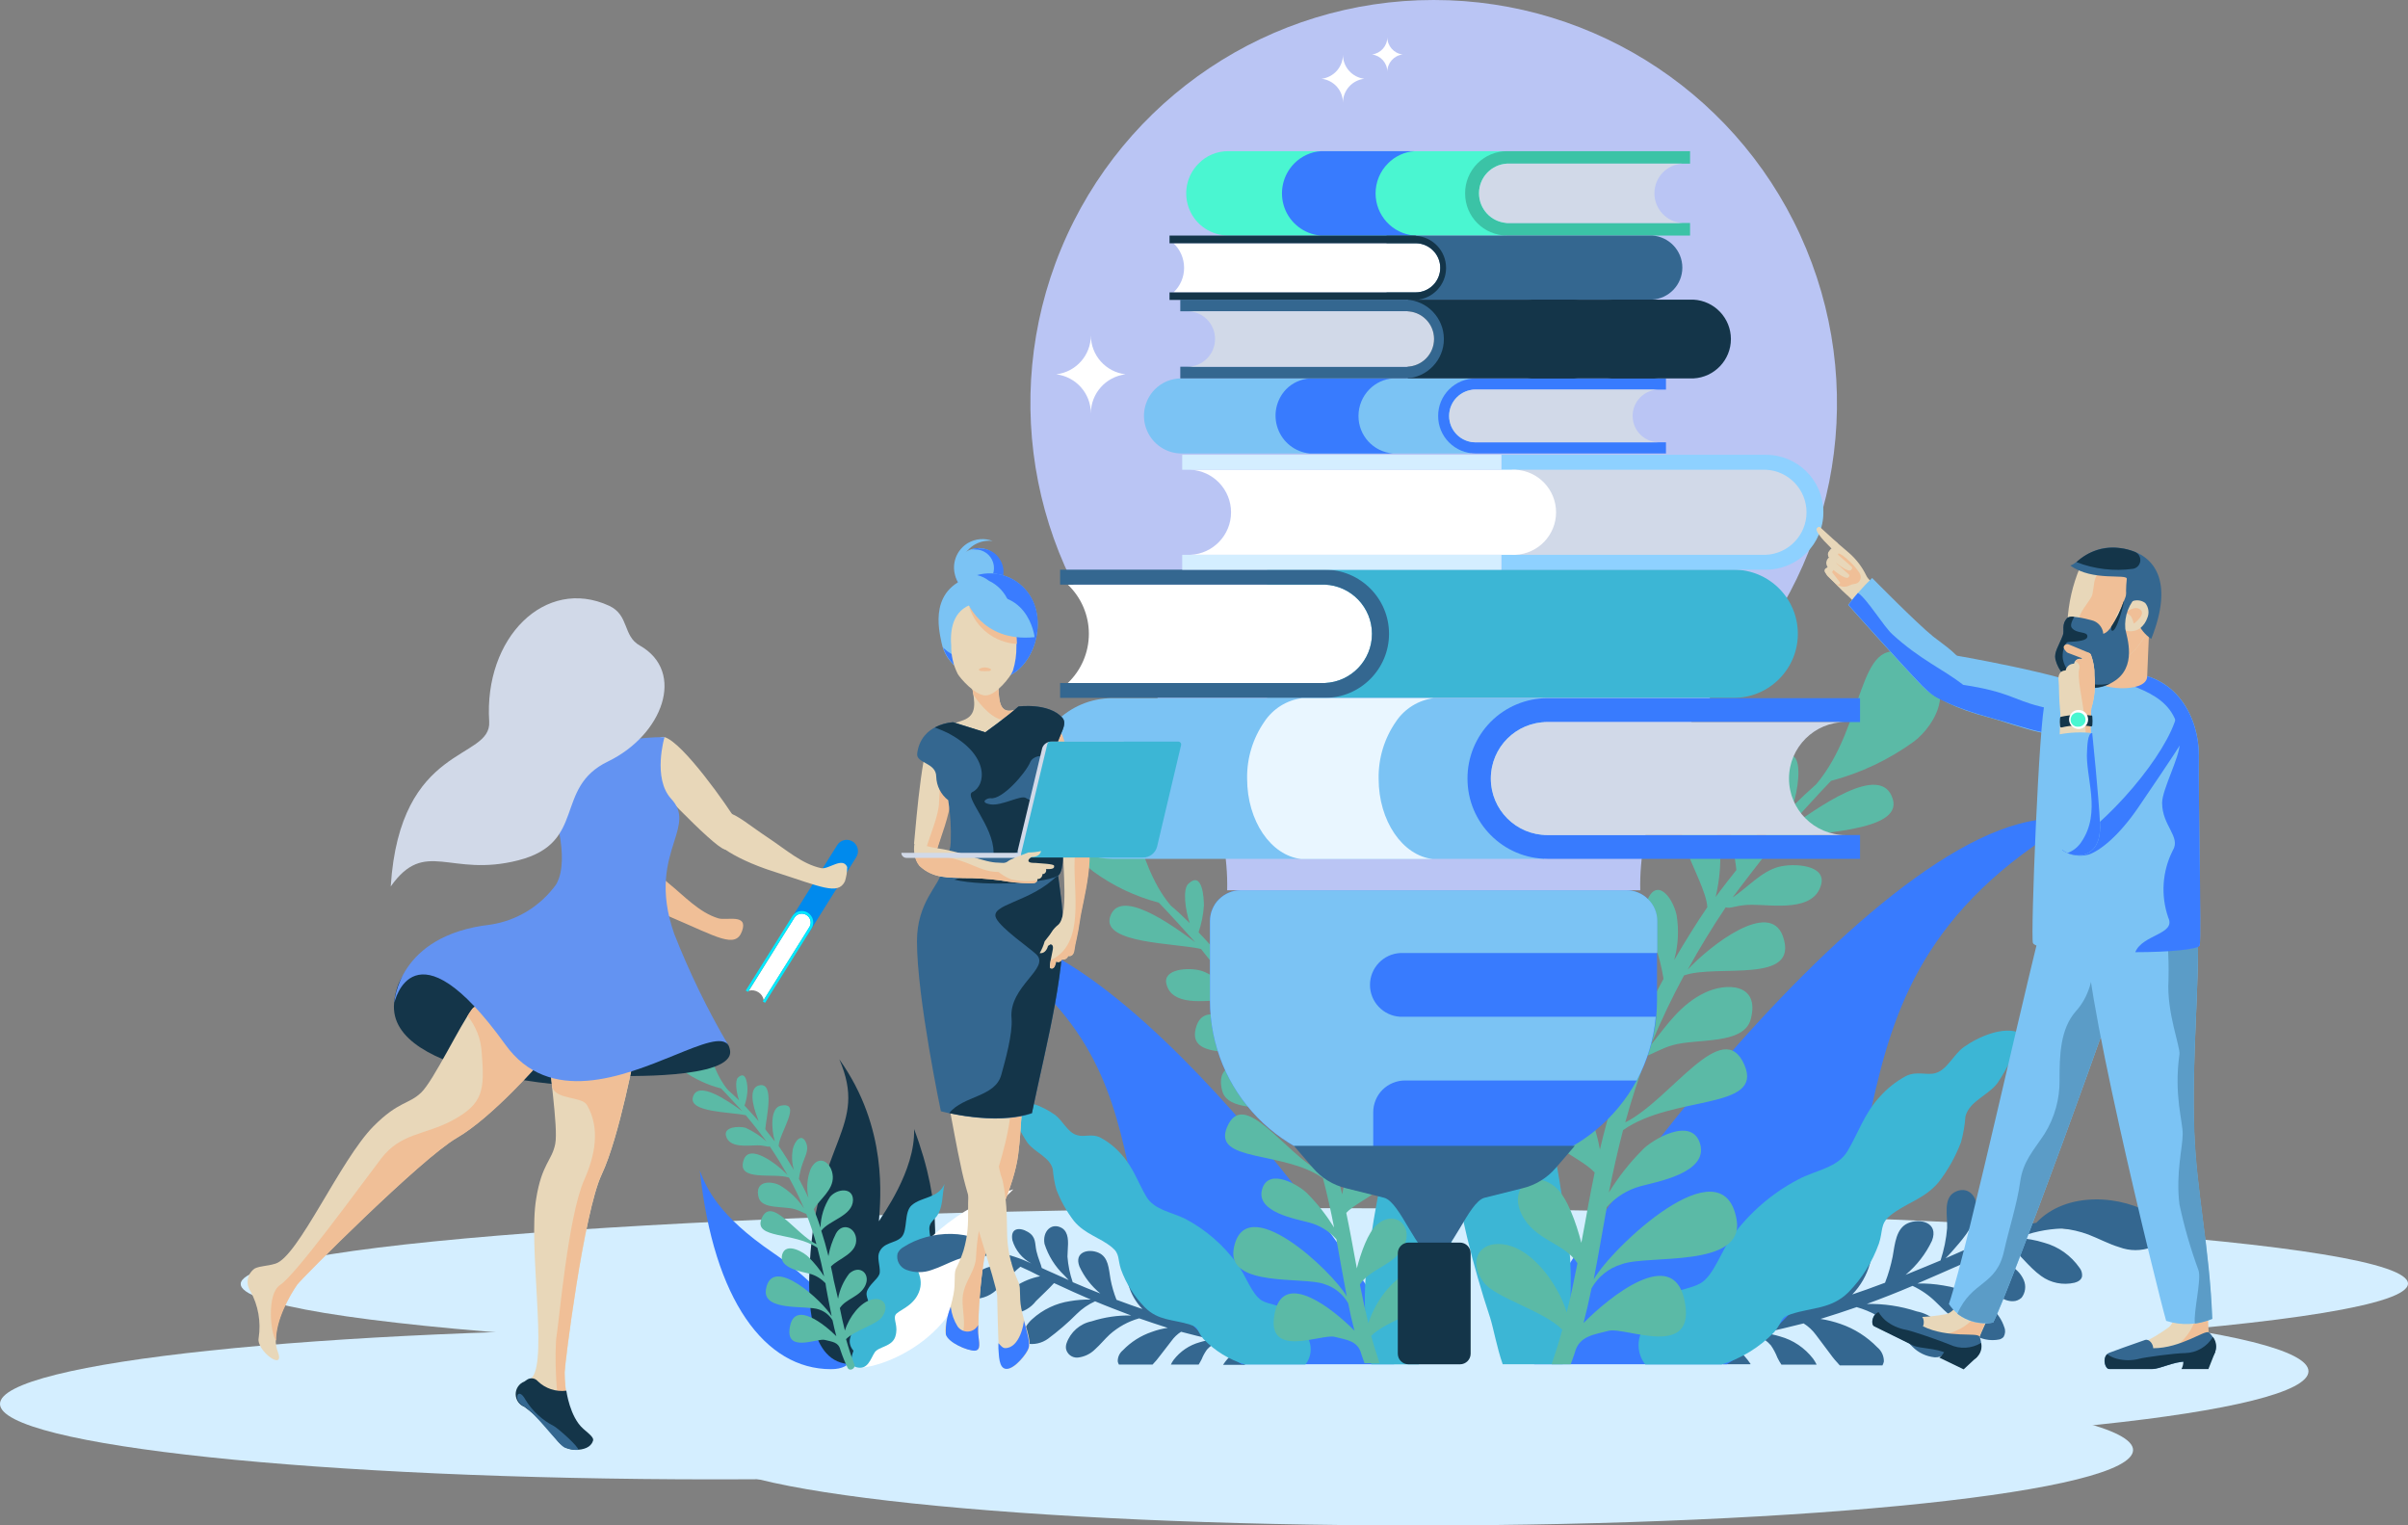 <svg xmlns="http://www.w3.org/2000/svg" xmlns:xlink="http://www.w3.org/1999/xlink" width="252.86" height="160.16" viewBox="0 0 252.86 160.16" fill="none"><rect x="0" y="0" width="252.86" height="160.16" fill="#808080" stroke="none"/><g opacity="1" transform="translate(0 0)  rotate(0 126.43 80.08)"><path id="路径 472" fill-rule="evenodd" style="fill:#D4EEFF" transform="translate(25.279 126.85)  rotate(0 113.791 7.915)" opacity="1" d="M0,7.92C-0.3,12.3 51,15.83 113.79,15.83C176.58,15.83 227.58,12.29 227.58,7.92C227.58,3.55 176.63,0.03 113.79,0C53.67,0 0.3,3.54 0,7.92Z " /><path id="路径 473" fill-rule="evenodd" style="fill:#D4EEFF" transform="translate(92.21 136.05)  rotate(0 75.1 7.92)" opacity="1" d="M0,7.92C0,12.3 33.62,15.84 75.1,15.84C116.58,15.84 150.2,12.29 150.2,7.92C150.2,3.55 116.57,0 75.1,0C33.62,0 0,3.54 0,7.92Z " /><path id="路径 474" fill-rule="evenodd" style="fill:#D4EEFF" transform="translate(0 139.48)  rotate(0 75.1 7.92)" opacity="1" d="M0,7.92C0,12.29 33.63,15.84 75.1,15.84C116.57,15.84 150.2,12.29 150.2,7.92C150.2,3.55 116.55,0 75.1,0C33.63,0 0,3.55 0,7.92Z " /><path id="路径 475" fill-rule="evenodd" style="fill:#D4EEFF" transform="translate(73.79 144.33)  rotate(0 75.1 7.915)" opacity="1" d="M0,7.91C0,12.28 33.63,15.83 75.1,15.83C116.57,15.83 150.2,12.29 150.2,7.91C150.2,3.53 116.58,0 75.1,0C33.63,0 0,3.54 0,7.91Z " /><path id="路径 476" fill-rule="evenodd" style="fill:#387BFE" transform="translate(73.49 122.91)  rotate(0 8.064 10.42)" opacity="1" d="M0,0C1.45,13.62 6.85,20.84 13.77,20.84C18.66,20.85 15.61,14.04 7.7,8.63C1.97,4.73 0.7,1.86 0,0Z " /><path id="路径 477" fill-rule="evenodd" style="fill:#143549" transform="translate(84.965 111.22)  rotate(0 6.617 16)" opacity="1" d="M3.17,0C6.27,7.18 0.8,8.51 0.07,21.36C-0.15,25.24 -0.06,32 4.45,32C9.24,32 17.11,23.39 11.02,7.32C11.18,11.7 7.59,16.5 7.33,17C7.48,14.71 8.33,7.23 3.17,0Z " /><path id="路径 478" fill-rule="evenodd" style="fill:#FFFFFF" transform="translate(90.021 124.87)  rotate(0 8.194 9.353)" opacity="1" d="M11.51,9C13.07,2.63 14.94,1.5 16.39,0C4.42,3.6 -0.42,16.85 0.03,18.59C0.2,19.26 9.51,17.18 11.51,9Z " /><path id="路径 479" fill-rule="evenodd" style="fill:#3CB6D5" transform="translate(89.229 124.29)  rotate(0 4.981 9.656)" opacity="1" d="M2.62,17.7C3.04,17.07 4.45,17.12 4.79,16.03C5.13,14.94 4.57,14.29 4.79,13.79C5.01,13.29 6.63,12.95 7.26,11.39C7.89,9.83 6.77,8.79 6.97,8.3C7.36,7.36 8.42,7.37 8.48,5.89C8.48,5.44 8.27,4.83 8.4,4.4C8.53,3.97 8.88,3.74 9.14,3.4C9.84,2.4 9.68,1.13 9.96,0C9.32,1.53 7.54,1.34 6.51,2.25C5.68,2.96 6.11,4.84 5.46,5.57C4.81,6.3 3.46,6.07 3.05,7.33C2.87,7.92 3.3,8.98 3.11,9.5C2.92,10.02 1.98,10.64 1.79,11.35C1.65,11.85 2.12,12.42 2.01,12.89C1.7,14.24 -0.99,15.89 0.39,17.52C0.01,18.63 0.11,19.08 0.68,19.25C1.91,19.61 2.2,18.33 2.62,17.7Z " /><path id="路径 480" fill-rule="evenodd" style="fill:#5BBAA6" transform="translate(70.462 108.098)  rotate(0 11.262 17.851)" opacity="1" d="M16.08,25.91C15.62,25.19 15.08,24.52 14.47,23.91C14.04,23.43 12.06,22.22 11.67,23.63C11.28,25.04 13.78,25.43 14.56,25.63C15.2,25.8 15.77,26.15 16.22,26.63C16.22,26.81 16.67,29.13 16.87,30.09C15.99,28.58 10.6,23.54 9.97,27.26C9.56,29.64 14.28,28.91 15.52,29.38C16.12,29.57 16.64,29.98 16.96,30.52C17.08,31.08 17.21,31.64 17.36,32.19C16.06,30.9 13.07,28.54 12.51,31.07C11.85,34.07 15.36,32.37 16.15,32.58C16.94,32.79 17.58,32.79 17.79,33.64C18,34.28 18.25,34.9 18.54,35.5C18.75,35.94 19.43,35.58 19.25,35.14C18.91,34.27 18.63,33.39 18.38,32.5C19.27,31.59 21.6,30.96 22.15,30.19C22.98,29.04 22.35,28.04 21.09,28.34C19.89,28.62 18.71,30.15 18.26,31.6C18.06,30.82 17.89,30.03 17.73,29.24C18.36,28.24 19.85,28.07 20.41,26.85C20.97,25.63 19.81,24.63 18.72,25.61C18.12,26.39 17.71,27.3 17.54,28.26L17.09,26.34C17,25.85 16.9,25.34 16.79,24.88C17.58,24.02 19.65,23.5 19.43,21.88C19.27,20.72 17.96,20.26 17.32,21.41C16.94,22.16 16.67,22.96 16.53,23.78C16.31,22.88 16.06,21.99 15.78,21.12C16.6,20 19.07,19.58 19.11,17.9C19.11,16.53 17.45,16.68 16.7,17.56C16.07,18.52 15.72,19.64 15.7,20.79C15.48,20.14 15.25,19.5 14.99,18.86C15.56,17.86 17.06,16.86 16.99,15.43C16.92,14 15.55,12.95 14.68,14.59C14.29,15.57 14.2,16.64 14.43,17.66C14.11,16.96 13.76,16.29 13.43,15.66C13.51,15.11 13.64,14.58 13.82,14.05C14.05,13.37 14.48,12.67 14.22,11.97C13.77,10.75 12.98,11.65 12.78,12.59C12.66,13.32 12.7,14.06 12.91,14.76C12.48,14.02 11.79,12.92 11.3,12.22C11.37,10.84 13.84,7.51 11.52,7.99C10.42,8.21 10.52,10.46 10.9,11.74C10.62,11.37 9.9,10.51 9.9,10.45C9.99,9.3 10.9,5.59 9.33,5.84C8.06,6.04 8.64,8.11 9.02,9.1C9.07,9.23 9.13,9.41 9.2,9.61C8.73,9.06 8.2,8.51 7.72,7.98C7.9,7.45 8.01,6.9 8.03,6.34C8.03,5.93 7.95,4.18 7.03,5.04C6.7,5.36 6.86,6.6 7.14,7.42C6.77,7.05 6.38,6.7 5.99,6.35C3.6,3.56 3.99,-0.91 1.61,0.16C-1.18,1.43 0.31,3.61 1.26,4.32C2.47,5.18 3.82,5.81 5.26,6.18C5.67,6.57 7.26,8.35 7.5,8.58C5.94,7.46 2.82,5.27 2.3,7.09C1.84,8.7 6.23,8.64 7.85,8.99C8.46,9.7 9.9,11.56 10.04,11.76C9.38,11.16 8.64,10.68 7.83,10.31C7.1,10.11 5.53,10.21 5.77,11.15C6.12,12.49 8.09,12.15 9.1,12.15C9.83,12.15 10.19,12.37 10.37,12.26C11.04,13.26 11.66,14.26 12.24,15.26C11.15,14.13 8.24,11.88 7.63,13.69C6.83,16.03 10.81,14.99 12.39,15.54C12.97,16.59 13.5,17.68 13.97,18.78C13.31,17.78 12.44,16.95 11.41,16.34C10.41,15.84 8.74,15.89 9.2,17.62C9.53,18.88 11.8,18.51 12.98,18.85C13.5,19 13.92,19.26 14.2,19.35C14.61,20.35 14.96,21.45 15.27,22.53C13.07,21.47 10.53,17.38 9.51,19.84C8.62,22 12.96,21.24 15.37,22.91C15.64,23.91 15.87,24.91 16.08,25.91Z " /><path id="路径 481" fill-rule="evenodd" style="fill:#346790" transform="translate(173.724 124.935)  rotate(0 26.72 9.208)" opacity="1" d="M11.25,13.64C11.52,13.35 11.76,13.04 11.93,12.82C12.53,12.14 12.88,11.28 12.93,10.38C12.93,9.45 12.26,8.49 11.48,8.62C10.7,8.75 10.4,9.51 10.26,10.27C10.12,11.03 10.19,11.83 10.07,12.59C9.97,13.05 9.82,13.51 9.63,13.95C8.24,14.2 6.84,14.39 5.45,14.56C6.18,13.75 6.78,12.84 7.24,11.85C7.53,11.16 7.6,10.4 7.44,9.67C7.24,8.96 6.61,8.39 5.99,8.55C5.37,8.71 4.99,9.55 4.92,10.32C4.87,10.8 4.42,13.87 4.48,14.68C3.12,14.84 1.75,14.99 0.39,15.17C-0.11,15.24 -0.14,16.07 0.39,16.11C2.19,16.22 4,16.17 5.79,15.94C6.15,16.34 6.48,16.77 6.79,17.23C6.94,17.57 7.08,17.93 7.2,18.3L10.09,18.3L10.09,18.25C9.36,17.16 8.33,16.29 7.14,15.76C8.28,15.59 9.41,15.38 10.52,15.15L10.83,15.31C11.37,15.52 11.84,15.87 12.23,16.31C12.51,16.71 12.74,17.15 12.92,17.61C13.04,17.86 13.18,18.1 13.34,18.34L17.04,18.34C16.93,18.12 16.81,17.91 16.67,17.72C15.79,16.58 14.58,15.76 13.2,15.38C12.61,15.2 12.02,15.08 11.42,15.01C12.85,14.71 14.26,14.36 15.67,14.01C16.17,14.32 16.61,14.73 16.97,15.22L18.47,17.22C18.77,17.64 19.11,18.04 19.47,18.42L23.95,18.42C24.02,18.29 24.07,18.14 24.1,18C24.1,17.42 23.85,16.88 23.41,16.52C22.33,15.41 21.01,14.57 19.56,14.07C18.87,13.83 18.16,13.65 17.45,13.54C18.72,13.15 19.98,12.74 21.24,12.3C22.69,12.71 24.04,13.45 25.17,14.46C25.83,15.08 26.42,15.81 27.1,16.46C27.72,17.09 28.54,17.48 29.43,17.57C30.16,17.62 30.82,17.12 30.97,16.41C30.99,16.16 30.97,15.91 30.91,15.67C30.38,14.17 29.1,13.05 27.55,12.75C25.85,12.19 24.08,11.93 22.3,11.97C23.91,11.38 25.52,10.75 27.11,10.07C28.01,10.49 28.84,11.06 29.56,11.77C30.73,12.96 32,14.06 33.36,15.06C34.18,15.67 35.24,15.9 36.25,15.69C36.41,15.64 36.56,15.55 36.67,15.43C36.85,15.12 36.88,14.75 36.75,14.43C36.5,13.65 36.04,12.96 35.43,12.43C34.01,11.14 32.25,10.31 30.36,10.03C29.45,9.87 28.53,9.8 27.62,9.82C29.16,9.17 30.68,8.48 32.2,7.82L32.51,7.67C33.28,8.5 34.12,9.27 34.91,10.06C35.7,10.85 36.6,11.7 37.65,11.68C37.99,11.68 38.31,11.54 38.56,11.31C38.96,10.79 39.05,10.09 38.8,9.49C38.56,8.92 38.15,8.44 37.64,8.11C36.64,7.45 35.53,6.99 34.36,6.76C35.23,6.33 36.1,5.9 36.98,5.52C36.97,5.54 36.97,5.56 36.98,5.58C38.27,6.58 39.28,8.08 40.61,9.03C41.62,9.77 42.9,10.02 44.12,9.74C44.45,9.65 44.84,9.46 44.91,9.07C44.94,8.75 44.85,8.43 44.65,8.18C43.75,6.89 42.44,5.95 40.93,5.54C40.02,5.25 39.07,5.09 38.12,5.05C39.59,4.44 41.16,4.11 42.76,4.05L42.83,4.05C43.76,4.14 44.68,4.35 45.57,4.68C46.66,5.1 47.72,5.68 48.83,6.01C49.92,6.42 51.12,6.42 52.22,6.01C53.09,5.67 53.6,4.74 53.4,3.83C53.27,3.36 52.97,2.97 52.56,2.73C49.11,0.49 43.25,0.1 40.11,3.44C38.53,3.74 37.01,4.24 35.56,4.93C36.77,4.27 37.68,3.17 38.08,1.85C38.39,0.19 37.03,0.06 36.01,0.73C34.99,1.4 35.14,2.11 34.88,3.31C34.65,4.31 34.25,5.13 34.17,5.56L32.74,6.22L30.58,7.17C30.83,6.91 31.08,6.66 31.18,6.54C32.18,5.38 33.49,4.02 33.8,2.35C34.11,0.68 32.87,-0.55 31.48,0.26C30.32,0.94 30.79,2.72 30.74,4C30.65,5.15 30.41,6.29 30.05,7.4C28.83,7.92 27.61,8.4 26.38,8.91C27.55,7.93 28.5,6.71 29.15,5.33C29.9,3.38 27.85,2.95 26.62,3.49C25.39,4.03 25.26,5.62 25.02,7C24.83,7.93 24.57,8.85 24.22,9.74L22.29,10.45L20.78,10.97C21.66,10.06 22.3,8.94 22.64,7.72C22.8,7.06 23.15,5.82 22.64,5.27C21.99,4.56 20.98,5.27 20.53,5.84C19.42,7.36 19.8,9.96 19.1,11.52C17.82,11.93 16.53,12.32 15.23,12.67C16.28,11.84 17.17,10.82 17.84,9.67C18.33,8.9 18.39,7.93 18.01,7.11C17.71,6.77 17.28,6.59 16.84,6.61C16.39,6.63 15.98,6.86 15.73,7.23C15.15,8.02 14.76,8.93 14.57,9.9C14.11,10.95 13.73,12.03 13.43,13.14C12.82,13.29 12.21,13.44 11.59,13.57L11.25,13.64Z " /><path id="路径 482" fill-rule="evenodd" style="fill:#387BFE" transform="translate(160.709 85.961)  rotate(0 28.511 28.634)" opacity="1" d="M0.39,57.27L20.62,57.27C44.02,43.17 25.62,18.57 57.02,0.19C38.33,-3.51 0.89,48.34 0.02,54.49C-0.05,55.43 0.07,56.38 0.39,57.27Z " /><path id="路径 483" fill-rule="evenodd" style="fill:#3CB6D5" transform="translate(172.065 108.203)  rotate(0 20.062 17.529)" opacity="1" d="M31.15,4.47C30.21,4.72 29.2,4.21 28.06,4.78C27.02,5.34 26.08,6.09 25.29,6.99C23.71,8.71 23.11,10.66 21.96,12.62C20.9,14.42 18.67,14.62 16.78,15.62C14.01,17.06 11.62,19.14 9.78,21.67C8.71,23.09 7.9,25.67 6.55,26.5C5.55,27.1 4.2,27.12 3.19,27.83C2.06,28.74 1.14,29.91 0.53,31.24C-0.24,32.41 -0.17,33.96 0.71,35.06L8.71,35.06C10.82,34.41 12.72,33.24 14.24,31.66C15.24,30.45 14.76,30.17 16.04,29.76C18.23,29.05 20.24,29.25 22.04,27.47C23.47,26.01 24.56,24.26 25.24,22.35C25.68,21.03 25.35,20.28 26.42,19.42C28.1,18.07 30.04,17.68 31.51,15.91C32.5,14.63 33.29,13.21 33.86,11.71C34.1,10.83 34.26,9.93 34.32,9.02C34.74,7.4 36.63,6.87 37.68,5.52C38.77,3.91 39.6,2.14 40.12,0.27C38.34,-0.54 35.67,0.65 34.15,1.73C33.05,2.52 32.4,4.14 31.15,4.47Z " /><path id="路径 484" fill-rule="evenodd" style="fill:#3CB6D5" transform="translate(150.404 100.73)  rotate(0 7.272 21.25)" opacity="1" d="M13.69,42.5C13.77,41.89 13.83,41.28 13.93,40.71C14.65,36.71 14.74,32.61 14.2,28.58C13.64,25.09 13.15,21.56 12.37,18.11C11.79,15.55 11.22,12.31 9.51,10.23C9.25,11.5 8.93,12.79 8.74,14.07C8.61,14.96 8.74,15.92 8.6,16.77C7.82,13.62 6.6,10.59 4.99,7.77C3.57,5.32 2.3,1.92 0.19,0C-0.12,2.97 -0.05,5.96 0.39,8.91C0.89,12.81 1.42,16.7 1.96,20.59C2.85,26.38 4.23,32.08 6.08,37.64C6.44,38.8 6.78,40.75 7.39,42.5L13.69,42.5Z " /><path id="路径 485" fill-rule="evenodd" style="fill:#5BBAA6" transform="translate(155.024 68.393)  rotate(0 24.354 37.423)" opacity="1" d="M12.1,66.87C12.78,65.65 13.9,64.75 15.24,64.35C17.93,63.29 28.24,64.83 27.33,59.63C25.89,51.51 14.2,62.63 12.33,65.93C12.75,63.81 13.63,58.75 13.7,58.35C14.64,57.29 15.86,56.53 17.23,56.15C18.92,55.69 24.36,54.76 23.51,51.73C22.66,48.7 18.33,51.33 17.4,52.38C16.07,53.72 14.91,55.2 13.92,56.81C14.36,54.6 14.85,52.41 15.41,50.26C20.65,46.56 30.16,48.17 28.17,43.45C25.91,38.1 20.41,47.08 15.64,49.45C16.29,47.08 17.04,44.76 17.92,42.45C18.52,42.26 19.44,41.68 20.58,41.35C23.14,40.6 28.11,41.35 28.82,38.61C29.82,34.83 26.24,34.74 23.96,35.85C21.46,37.06 20.05,39.18 18.42,41.21C18.41,41.18 18.41,41.15 18.42,41.12C19.43,38.69 20.56,36.33 21.81,34.02C25.27,32.79 33.98,35.02 32.2,29.92C30.81,25.98 24.5,30.92 22.2,33.41C23.44,31.16 24.77,28.97 26.2,26.85C26.59,27.09 27.38,26.58 28.96,26.6C31.17,26.6 35.48,27.38 36.22,24.45C36.74,22.39 33.3,22.2 31.71,22.63C29.91,23.12 28.42,24.84 26.91,25.84C27.22,25.4 30.32,21.31 31.64,19.75C35.17,18.96 44.77,19.03 43.74,15.52C42.57,11.52 35.79,16.4 32.4,18.87C32.85,18.35 36.4,14.44 37.25,13.59C40.39,12.76 43.34,11.36 45.97,9.45C48.06,7.86 51.29,3.08 45.17,0.35C40.02,-1.96 40.88,7.8 35.7,13.94C34.85,14.69 34.01,15.48 33.21,16.29C33.81,14.48 34.14,11.79 33.4,11.08C31.48,9.21 31.28,13.08 31.32,13.95C31.38,15.16 31.62,16.36 32.02,17.51C30.9,18.67 29.84,19.87 28.83,21.1C28.98,20.67 29.11,20.26 29.21,19.98C30.03,17.82 31.27,13.29 28.48,12.87C24.96,12.34 27.09,20.45 27.31,22.95C27.2,23.08 25.73,24.95 25.13,25.79C25.81,22.98 26.13,18.07 23.71,17.59C18.63,16.59 24.09,23.82 24.26,26.85C23.2,28.38 21.72,30.79 20.78,32.4C21.21,30.85 21.29,29.24 21.03,27.66C20.57,25.66 18.85,23.66 17.88,26.32C17.31,27.86 18.26,29.4 18.78,30.87C19.18,32.01 19.47,33.18 19.66,34.38C18.86,35.84 18.12,37.32 17.44,38.84C17.78,36.52 17.84,34.04 16.84,32.16C14.92,28.58 11.84,31.05 11.84,34.03C11.84,37.01 15.09,39.25 16.34,41.49C15.79,42.88 15.28,44.28 14.82,45.7C14.48,43.23 14.13,40.53 12.51,38.7C10.89,36.87 7.17,36.49 7.25,39.48C7.36,43.16 12.76,44.05 14.58,46.48C13.98,48.38 13.44,50.32 12.98,52.3C12.66,50.49 12.06,48.75 11.22,47.13C9.81,44.63 6.95,45.67 6.63,48.13C6.17,51.73 10.69,52.83 12.43,54.71C12.21,55.77 12,56.83 11.8,57.9C11.58,59.14 11.26,60.9 11.03,62.09C10.49,59.98 9.54,57.34 8.39,56.32C6.01,54.2 3.39,56.26 4.74,59.06C6.09,61.86 9.24,62.06 10.62,64.24C10.28,65.97 9.92,67.69 9.5,69.39C8.5,66.24 5.89,62.92 3.28,62.33C0.41,61.68 -0.95,63.88 0.75,66.21C1.98,67.88 7.08,69.21 9.03,71.21C8.7,72.44 8.32,73.65 7.91,74.85L9.91,74.85C10.05,74.46 10.2,74.07 10.33,73.67C10.78,71.83 12.39,71.74 13.89,71.33C15.62,70.87 23.31,74.49 21.83,67.99C20.57,62.48 14.07,67.67 11.26,70.51C11.57,69.31 11.85,68.09 12.1,66.87Z " /><path id="路径 486" fill-rule="evenodd" style="fill:#346790" transform="translate(94.212 128.734)  rotate(0 21.08 7.278)" opacity="1" d="M20.78 7.89C20.06 8.22 19.4 8.67 18.84 9.23C17.91 10.17 16.9 11.03 15.84 11.82C15.18 12.3 14.35 12.48 13.56 12.32C13.43 12.28 13.31 12.21 13.23 12.11C13.09 11.87 13.06 11.59 13.17 11.34C13.35 10.73 13.7 10.19 14.17 9.77C15.29 8.75 16.68 8.09 18.17 7.87C18.88 7.75 19.6 7.69 20.33 7.71C19.12 7.19 17.91 6.65 16.72 6.09L16.47 5.98C15.87 6.64 15.2 7.24 14.57 7.87C14.05 8.56 13.27 9.01 12.42 9.14C12.15 9.14 11.89 9.04 11.7 8.86C11.38 8.44 11.31 7.9 11.51 7.42C11.7 6.97 12.02 6.59 12.42 6.32C13.21 5.8 14.09 5.44 15.01 5.26C14.33 4.9 13.64 4.57 12.94 4.26C11.92 5.06 11.08 6.23 10.08 6.98C9.28 7.56 8.27 7.77 7.31 7.54C7.01 7.5 6.76 7.29 6.68 7.01C6.66 6.76 6.73 6.51 6.89 6.32C7.59 5.29 8.63 4.55 9.83 4.23C10.54 4 11.29 3.87 12.04 3.84C10.87 3.36 9.63 3.09 8.38 3.04C7.64 3.11 6.91 3.27 6.22 3.53C5.35 3.86 4.52 4.31 3.65 4.59C2.78 4.91 1.83 4.91 0.97 4.59C0.27 4.33 -0.13 3.59 0.04 2.87C0.17 2.57 0.4 2.33 0.69 2.18C3.41 0.42 8.04 0.11 10.51 2.75C11.75 2.98 12.96 3.38 14.1 3.92C13.13 3.41 12.41 2.53 12.1 1.49C11.85 0.18 12.84 0.08 13.73 0.61C14.62 1.14 14.44 1.83 14.62 2.61C14.8 3.39 15.12 4.05 15.18 4.39C15.56 4.56 15.93 4.74 16.31 4.9L18.01 5.66C17.81 5.45 17.62 5.26 17.54 5.16C16.58 4.25 15.87 3.11 15.47 1.86C15.23 0.55 16.21 -0.43 17.3 0.2C18.03 0.66 17.967 1.651 17.909 2.539C17.894 2.77 17.88 2.994 17.88 3.2C17.95 4.11 18.13 5.01 18.43 5.88C19.39 6.29 20.33 6.69 21.33 7.07C20.39 6.3 19.64 5.33 19.14 4.24C18.55 2.71 20.08 2.33 21.14 2.79C22.2 3.25 22.21 4.47 22.4 5.56C22.54 6.3 22.75 7.02 23.03 7.73L24.56 8.29L25.75 8.7C25.05 7.98 24.54 7.09 24.28 6.13C24.26 6.05 24.234 5.961 24.206 5.866C24.054 5.346 23.849 4.647 24.28 4.19C24.79 3.65 25.59 4.16 25.94 4.65C26.82 5.84 26.52 7.9 27.07 9.13C28.08 9.46 29.13 9.76 30.13 10.04C29.29 9.39 28.59 8.58 28.07 7.67C27.68 7.07 27.63 6.31 27.93 5.67C28.16 5.4 28.5 5.26 28.85 5.28C29.2 5.29 29.52 5.47 29.73 5.76C30.18 6.39 30.49 7.11 30.65 7.87C31.01 8.7 31.31 9.55 31.54 10.43L33 10.77L33.27 10.83C33.05 10.59 32.86 10.35 32.73 10.18C32.25 9.64 31.96 8.96 31.92 8.25C31.92 7.52 32.5 6.78 33.06 6.86C33.62 6.94 33.9 7.56 34.06 8.16C34.22 8.76 34.12 9.39 34.22 10C34.29 10.36 34.41 10.72 34.56 11.07C35.66 11.26 36.76 11.41 37.86 11.55C37.28 10.91 36.8 10.19 36.44 9.41C36.21 8.86 36.16 8.26 36.29 7.69C36.43 7.13 36.92 6.68 37.43 6.81C37.94 6.94 38.23 7.59 38.28 8.2C38.32 8.58 38.63 11.01 38.63 11.64C39.7 11.77 40.78 11.89 41.85 12.03C42.25 12.09 42.27 12.74 41.88 12.86C40.46 12.94 39.03 12.9 37.62 12.72C37.33 13.03 37.06 13.36 36.83 13.72C36.7 13.99 36.59 14.27 36.5 14.56L34.22 14.56C34.79 13.68 35.6 12.99 36.55 12.56C35.65 12.42 34.76 12.25 33.88 12.08L33.63 12.2C33.21 12.36 32.83 12.62 32.53 12.96C32.31 13.27 32.12 13.6 31.98 13.96C31.88 14.15 31.78 14.34 31.66 14.53L28.74 14.53C28.82 14.35 28.92 14.19 29.03 14.04C29.72 13.14 30.68 12.49 31.77 12.19C32.23 12.05 32.69 11.95 33.17 11.9C32.05 11.67 30.93 11.39 29.81 11.09C29.42 11.34 29.08 11.66 28.81 12.04L27.62 13.58C27.38 13.91 27.11 14.23 26.82 14.53L23.28 14.53C23.22 14.42 23.18 14.31 23.16 14.2C23.15 13.74 23.35 13.32 23.7 13.03C24.55 12.15 25.59 11.49 26.75 11.1C27.29 10.9 27.84 10.76 28.41 10.68C27.41 10.36 26.41 10.03 25.41 9.68C24.26 10 23.2 10.59 22.31 11.38C21.78 11.87 21.32 12.45 20.78 12.93C20.29 13.42 19.64 13.73 18.95 13.8C18.37 13.84 17.85 13.45 17.73 12.89C17.7 12.69 17.72 12.49 17.78 12.31C18.19 11.12 19.19 10.24 20.42 9.99C21.76 9.56 23.16 9.35 24.57 9.38C23.3 8.89 22.03 8.42 20.78 7.89Z" /><path id="路径 487" fill-rule="evenodd" style="fill:#387BFE" transform="translate(101.66 98.031)  rotate(0 22.52 22.599)" opacity="1" d="M28.73,45.2L44.73,45.2C44.99,44.5 45.09,43.75 45.02,43.01C44.3,38.15 14.75,-2.77 0,0.15C24.76,14.66 10.27,34.07 28.73,45.2Z " /><path id="路径 488" fill-rule="evenodd" style="fill:#3CB6D5" transform="translate(105.98 115.65)  rotate(0 15.828 13.805)" opacity="1" d="M9.56,3.78C8.66,3.33 7.87,3.78 7.13,3.53C6.13,3.27 5.64,2 4.76,1.37C3.56,0.52 1.46,-0.42 0,0.2C0.42,1.67 1.07,3.07 1.92,4.34C2.76,5.41 4.24,5.82 4.57,7.1C4.63,7.82 4.75,8.53 4.94,9.22C5.39,10.41 6.02,11.53 6.79,12.54C7.95,13.94 9.48,14.24 10.79,15.31C11.63,15.99 11.38,16.58 11.73,17.62C12.27,19.12 13.13,20.48 14.25,21.62C15.65,23.03 17.25,22.87 18.97,23.42C19.97,23.75 19.62,23.97 20.39,24.93C21.59,26.18 23.09,27.1 24.75,27.61L31.1,27.61C31.79,26.74 31.84,25.54 31.24,24.61C30.76,23.56 30.05,22.63 29.16,21.89C28.37,21.34 27.26,21.32 26.51,20.89C25.45,20.22 24.8,18.2 23.96,17.08C22.52,15.09 20.64,13.45 18.47,12.31C16.97,11.57 15.22,11.39 14.38,9.96C13.54,8.53 13,6.88 11.75,5.52C11.13,4.81 10.39,4.22 9.56,3.78Z " /><path id="路径 489" fill-rule="evenodd" style="fill:#3CB6D5" transform="translate(143.317 109.74)  rotate(0 5.735 16.755)" opacity="1" d="M9.92,16.22C10.34,13.15 10.76,10.08 11.16,7C11.51,4.68 11.56,2.33 11.32,0C9.66,1.46 8.66,4.15 7.54,6.08C6.27,8.3 5.31,10.7 4.7,13.19C4.55,12.52 4.7,11.76 4.58,11.05C4.43,10.05 4.18,9.05 3.97,8.05C2.62,9.69 2.17,12.24 1.71,14.26C1.1,16.99 0.71,19.77 0.27,22.53C-0.15,25.71 -0.08,28.94 0.49,32.1C0.56,32.55 0.61,33.03 0.67,33.51L5.67,33.51C6.15,32.13 6.42,30.59 6.67,29.68C8.13,25.29 9.22,20.79 9.92,16.22Z " /><path id="路径 490" fill-rule="evenodd" style="fill:#5BBAA6" transform="translate(112.66 84.067)  rotate(0 19.249 29.531)" opacity="1" d="M25.18,25.48C24.48,27.15 24.32,28.99 24.71,30.75C24.17,29.56 23.58,28.38 22.95,27.23C23.1,26.29 23.33,25.36 23.65,24.46C24.07,23.3 24.81,22.09 24.37,20.87C23.6,18.78 22.24,20.32 21.87,21.87C21.66,23.12 21.73,24.4 22.08,25.62C21.33,24.35 20.16,22.44 19.33,21.23C19.46,18.84 23.77,13.15 19.76,13.93C17.86,14.31 18.1,18.18 18.64,20.4C18.16,19.75 17.01,18.26 16.92,18.16C17.09,16.16 18.77,9.79 16,10.16C13.79,10.49 14.77,14.06 15.42,15.77C15.5,15.99 15.6,16.31 15.72,16.65C14.92,15.65 14.08,14.74 13.2,13.82C13.51,12.91 13.7,11.96 13.76,11C13.76,10.3 13.63,7.27 12.11,8.74C11.53,9.3 11.79,11.43 12.27,12.85C11.63,12.21 10.97,11.59 10.27,11C6.18,6.15 6.86,-1.55 2.79,0.27C-2.03,2.43 0.52,6.2 2.14,7.43C4.21,8.94 6.54,10.05 9.02,10.7C9.71,11.37 12.49,14.46 12.85,14.86C10.18,12.86 4.85,9.1 3.9,12.22C3.09,14.99 10.66,14.94 13.45,15.56C14.45,16.79 16.94,20.02 17.18,20.37C15.99,19.58 14.81,18.22 13.4,17.83C12.14,17.49 9.4,17.65 9.83,19.27C10.42,21.58 13.83,20.98 15.56,20.96C16.81,20.96 17.44,21.35 17.74,21.16C18.89,22.84 19.95,24.56 20.93,26.34C19.08,24.39 14.1,20.47 13,23.59C11.6,27.59 18.47,25.85 21.2,26.82C22.2,28.64 23.08,30.51 23.88,32.43L23.88,32.49C22.6,30.89 21.49,29.22 19.51,28.26C17.72,27.39 14.91,27.46 15.68,30.45C16.24,32.62 20.16,32.01 22.18,32.6C23.08,32.87 23.81,33.33 24.28,33.48C24.97,35.28 25.57,37.12 26.08,38.98C22.31,37.13 17.97,30.04 16.19,34.27C14.62,37.99 22.13,36.72 26.26,39.63C26.71,41.34 27.09,43.06 27.43,44.81C26.65,43.55 25.73,42.37 24.69,41.31C23.95,40.48 20.56,38.38 19.87,40.8C19.18,43.22 23.49,43.92 24.82,44.29C25.92,44.58 26.92,45.19 27.67,46.04C27.73,46.36 28.43,50.35 28.76,52.04C27.25,49.41 18.02,40.67 16.89,47.04C16.16,51.14 24.31,49.93 26.43,50.76C27.48,51.09 28.37,51.81 28.91,52.76C29.1,53.74 29.32,54.7 29.57,55.64C27.35,53.39 22.22,49.3 21.23,53.64C20.06,58.78 26.12,55.92 27.49,56.29C28.68,56.6 29.95,56.67 30.3,58.13C30.4,58.45 30.52,58.75 30.63,59.06L32.21,59.06C31.89,58.11 31.59,57.16 31.32,56.19C32.86,54.63 36.9,53.57 37.86,52.25C39.28,50.47 38.2,48.78 35.94,49.29C33.88,49.75 31.81,52.37 31.03,54.86C30.7,53.52 30.41,52.16 30.14,50.8C31.23,49.08 33.8,48.8 34.79,46.71C35.78,44.62 33.79,42.87 31.9,44.54C30.99,45.35 30.25,47.43 29.82,49.1L29.21,45.8C29.05,44.95 28.89,44.11 28.71,43.27C30.09,41.79 33.65,40.92 33.29,38.08C33.04,36.08 30.78,35.28 29.67,37.26C29,38.54 28.53,39.91 28.28,41.33C27.91,39.78 27.49,38.25 27.02,36.74C28.45,34.83 32.71,34.13 32.8,31.23C32.87,28.86 29.95,29.1 28.65,30.61C27.35,32.12 27.1,34.22 26.83,36.17C26.47,35.05 26.07,33.93 25.63,32.84C26.63,31.08 29.22,29.37 29.18,26.95C29.14,24.53 26.71,22.65 25.18,25.48Z " /><path id="路径 501" fill-rule="evenodd" style="fill:#387BFE" transform="translate(127.06 93.47)  rotate(0 23.47 14.595)" opacity="1" d="M3.23,0C1.45,0 0,1.45 0,3.23L0,11.57C0,21.3 7.88,29.18 17.61,29.19L29.32,29.19C39.05,29.19 46.94,21.3 46.94,11.57L46.94,3.23C46.94,1.45 45.49,0 43.71,0L3.23,0Z " /><path id="路径 502" fill-rule="evenodd" style="fill:#7BC3F4" transform="translate(127.06 93.47)  rotate(0 23.485 14.59)" opacity="1" d="M46.97,6.59L46.97,3.23C46.97,2.37 46.63,1.54 46.01,0.94C45.4,0.33 44.57,-0.01 43.71,0L3.23,0C1.45,0 0,1.45 0,3.23L0,11.57C0,21.12 7.6,28.93 17.14,29.18L17.14,23.31C17.14,22.42 17.49,21.57 18.12,20.94C18.75,20.32 19.6,19.97 20.49,19.97L44.81,19.97C45.92,17.9 46.6,15.62 46.81,13.28L19.97,13.28C18.19,13.18 16.8,11.71 16.8,9.94C16.8,8.16 18.19,6.69 19.97,6.59L46.97,6.59Z " /><path id="路径 503" fill-rule="evenodd" style="fill:#346790" transform="translate(135.87 120.3)  rotate(0 14.75 5.8)" opacity="1" d="M14.75,11.6C16.53,11.6 18.29,5.88 20.03,5.45L24.03,4.45C25.38,4.12 26.59,3.38 27.5,2.32L29.5,0L0,0L2,2.32C2.9,3.38 4.11,4.12 5.46,4.45L9.46,5.45C11.2,5.88 12.97,11.6 14.75,11.6Z " /><path id="路径 504" fill-rule="evenodd" style="fill:#BAC5F4" transform="translate(108.202 0)  rotate(0 42.348 46.735)" opacity="1" d="M3.22,26.13C-3.33,41.95 0.29,60.16 12.41,72.27C17.79,77.65 20.84,86.77 20.66,93.47L64.04,93.47C63.86,86.77 66.91,77.65 72.29,72.27C84.4,60.16 88.03,41.95 81.47,26.13C74.92,10.31 59.47,-0.01 42.35,0C25.22,-0.01 9.78,10.31 3.22,26.13Z " /><path id="路径 505" fill-rule="evenodd" style="fill:#143549" transform="translate(146.78 130.46)  rotate(0 3.825 6.39)" opacity="1" d="M1.12,12.78L6.53,12.78C7.15,12.78 7.65,12.28 7.65,11.66L7.65,1.12C7.65,0.82 7.53,0.54 7.32,0.33C7.11,0.12 6.83,0 6.53,0L1.12,0C0.82,0 0.54,0.12 0.33,0.33C0.12,0.54 0,0.82 0,1.12L0,11.66C0,12.28 0.5,12.78 1.12,12.78Z " /><g opacity="1" transform="translate(111.191 2.912)  rotate(0 39.381 43.814)"><g opacity="1" transform="translate(0 0)  rotate(0 39.381 43.814)"></g><path id="路径 507" fill-rule="evenodd" style="fill:#4AF6D1" transform="translate(13.374 12.958)  rotate(0 16.753 4.43)" opacity="1" d="M0.33,6.12C1.01,7.77 2.62,8.85 4.41,8.86L33.51,8.86L33.51,0L4.41,0C3.24,0 2.11,0.46 1.3,1.3C0.03,2.56 -0.35,4.46 0.33,6.12Z " /><path id="路径 508" fill-rule="evenodd" style="fill:#3BC3A6" transform="translate(42.659 12.958)  rotate(0 11.81 4.43)" opacity="1" d="M4.4,1.31L23.62,1.31L23.62,0L4.4,0C3.23,0 2.11,0.47 1.28,1.3C0.46,2.13 -0.01,3.26 0,4.43C-0.01,6.87 1.96,8.85 4.4,8.86L23.62,8.86L23.62,7.54L4.4,7.54C2.75,7.45 1.46,6.08 1.46,4.42C1.46,2.77 2.75,1.4 4.4,1.31Z " /><path id="路径 509" fill-rule="evenodd" style="fill:#387BFE" transform="translate(23.426 12.958)  rotate(0 6.967 4.43)" opacity="1" d="M4.1,0C3.04,0.07 2.04,0.53 1.29,1.29C0.08,2.52 -0.32,4.33 0.27,5.96C0.86,7.58 2.34,8.71 4.06,8.86L13.89,8.86C11.59,8.66 9.83,6.74 9.83,4.43C9.83,3.25 10.3,2.12 11.13,1.29C11.87,0.53 12.87,0.07 13.93,0L4.1,0Z " /><path id="路径 510" fill-rule="evenodd" style="fill:#D1D9E8" transform="translate(44.116 14.268)  rotate(0 10.682 3.115)" opacity="1" d="M2.94,0C1.29,0.09 0,1.46 0,3.11C0,4.77 1.29,6.14 2.94,6.23L21.36,6.23C19.71,6.14 18.42,4.77 18.42,3.11C18.42,1.46 19.71,0.09 21.36,0L2.94,0Z " /><path id="路径 511" fill-rule="evenodd" style="fill:#7BC3F4" transform="translate(8.935 36.818)  rotate(0 17.157 3.94)" opacity="1" d="M0.3,5.43C0.9,6.9 2.33,7.87 3.91,7.88L34.31,7.88L34.31,0L3.91,0C2.87,0 1.88,0.41 1.14,1.15C0.03,2.28 -0.31,3.97 0.3,5.43Z " /><path id="路径 512" fill-rule="evenodd" style="fill:#387BFE" transform="translate(39.829 36.818)  rotate(0 11.96 3.94)" opacity="1" d="M1.14,6.72C1.88,7.46 2.88,7.88 3.92,7.88L23.92,7.88L23.92,6.71L3.92,6.71C2.39,6.71 1.15,5.47 1.15,3.94C1.15,2.41 2.39,1.17 3.92,1.17L23.92,1.17L23.92,0L3.92,0C2.88,0 1.88,0.42 1.14,1.16C0.41,1.89 -0.01,2.9 0,3.94C-0.01,4.98 0.41,5.99 1.14,6.72Z " /><path id="路径 513" fill-rule="evenodd" style="fill:#387BFE" transform="translate(22.751 36.818)  rotate(0 6.164 3.94)" opacity="1" d="M3.61,0C2.66,0.06 1.77,0.47 1.11,1.14C0.06,2.24 -0.28,3.84 0.24,5.27C0.76,6.71 2.05,7.72 3.57,7.88L12.32,7.88C10.27,7.71 8.7,5.99 8.71,3.94C8.71,2.89 9.12,1.89 9.86,1.14C10.52,0.47 11.39,0.07 12.33,0L3.61,0Z " /><path id="路径 514" fill-rule="evenodd" style="fill:#D1D9E8" transform="translate(40.979 37.988)  rotate(0 11.02 2.77)" opacity="1" d="M2.77 5.54C1.24 5.54 0 4.3 0 2.77C0 1.24 1.24 0 2.77 0L22.04 0C20.51 0 19.27 1.24 19.27 2.77C19.27 4.3 20.51 5.54 22.04 5.54L2.77 5.54Z" /><path id="路径 515" fill-rule="evenodd" style="fill:#3CB6D5" transform="translate(21.869 56.898)  rotate(0 27.865 6.73)" opacity="1" d="M0,0L0,13.46L49,13.46C52.71,13.46 55.73,10.44 55.73,6.73C55.73,3.02 52.71,0 49,0L0,0Z " /><path id="路径 516" fill-rule="evenodd" style="fill:#FFFFFF" transform="translate(0.939 58.468)  rotate(0 15.971 5.165)" opacity="1" d="M0,0C1.41,1.35 2.21,3.21 2.21,5.16C2.21,7.12 1.41,8.98 0,10.33L27,10.33C29.76,10.21 31.94,7.93 31.94,5.17C31.94,2.4 29.76,0.12 27,0L0,0Z " /><path id="路径 517" fill-rule="evenodd" style="fill:#346790" transform="translate(0.129 56.898)  rotate(0 17.27 6.73)" opacity="1" d="M27.81,1.57C30.57,1.69 32.75,3.97 32.75,6.74C32.75,9.5 30.57,11.78 27.81,11.9L0,11.9L0,13.46L27.81,13.46C31.52,13.46 34.54,10.44 34.54,6.73C34.54,3.02 31.52,0 27.81,0L0,0L0,1.57L27.81,1.57Z " /><path id="路径 518" fill-rule="evenodd" style="fill:#346790" transform="translate(34.409 21.818)  rotate(0 15.528 3.365)" opacity="1" d="M0,0L0,6.73L27.87,6.73C29.66,6.63 31.06,5.15 31.06,3.37C31.06,1.58 29.66,0.1 27.87,0L0,0Z " /><path id="路径 519" fill-rule="evenodd" style="fill:#FFFFFF" transform="translate(12.039 22.628)  rotate(0 14.005 2.58)" opacity="1" d="M0,0C0.71,0.67 1.11,1.6 1.11,2.58C1.11,3.56 0.71,4.49 0,5.16L25.43,5.16C26.85,5.16 28.01,4 28.01,2.58C28.01,1.16 26.85,0 25.43,0L0,0Z " /><path id="路径 520" fill-rule="evenodd" style="fill:#143549" transform="translate(11.619 21.818)  rotate(0 14.518 3.38)" opacity="1" d="M0,0L0,0.81L25.85,0.81C27.27,0.81 28.43,1.97 28.43,3.39C28.43,4.81 27.27,5.97 25.85,5.97L0,5.97L0,6.76L25.85,6.76C27.64,6.66 29.04,5.18 29.04,3.4C29.04,1.61 27.64,0.13 25.85,0.03L25.85,0L0,0Z " /><path id="路径 521" fill-rule="evenodd" style="fill:#7BC3F4" transform="translate(-2.765 70.388)  rotate(0 26.862 8.435)" opacity="1" d="M0.63,11.64C1.93,14.78 4.98,16.84 8.37,16.87L53.72,16.87L53.72,0L8.37,0C6.15,0 4.02,0.89 2.45,2.48C0.06,4.89 -0.66,8.5 0.63,11.64Z " /><path id="路径 522" fill-rule="evenodd" style="fill:#387BFE" transform="translate(42.909 70.388)  rotate(0 20.61 8.435)" opacity="1" d="M41.22 2.51L8.38 2.51C5.11 2.51 2.45 5.17 2.45 8.44C2.45 11.71 5.11 14.37 8.38 14.37L41.22 14.37L41.22 16.87L8.38 16.87C3.74 16.85 -0.01 13.08 0 8.44C-0.01 6.21 0.87 4.07 2.44 2.48C4.01 0.9 6.15 0.01 8.38 0L41.22 0L41.22 2.51Z" /><path id="路径 523" fill-rule="evenodd" style="fill:#E9F6FF" transform="translate(19.767 70.388)  rotate(0 9.796 8.445)" opacity="1" d="M5.76,0C4.16,0.21 2.72,1.11 1.82,2.46C0.6,4.22 -0.04,6.32 0,8.46C0,12.89 2.5,16.54 5.7,16.89L19.51,16.89C16.32,16.54 13.81,12.89 13.81,8.46C13.77,6.32 14.41,4.22 15.63,2.46C16.53,1.11 17.98,0.21 19.59,0L5.76,0Z " /><path id="路径 524" fill-rule="evenodd" style="fill:#D1D9E8" transform="translate(45.359 72.898)  rotate(0 18.62 5.93)" opacity="1" d="M5.93,0C2.65,0 0,2.65 0,5.93C0,9.21 2.65,11.86 5.93,11.86L37.24,11.86C33.97,11.86 31.31,9.2 31.31,5.93C31.31,2.66 33.97,0 37.24,0L5.93,0Z " /><path id="路径 525" fill-rule="evenodd" style="fill:#143549" transform="translate(36.629 28.548)  rotate(0 16.968 4.135)" opacity="1" d="M0,0L0,8.27L30,8.27C32.2,8.16 33.94,6.34 33.94,4.14C33.94,1.93 32.2,0.11 30,0L0,0Z " /><path id="路径 526" fill-rule="evenodd" style="fill:#346790" transform="translate(12.749 28.548)  rotate(0 13.838 4.135)" opacity="1" d="M23.74,8.27C25.94,8.16 27.68,6.34 27.68,4.14C27.68,1.93 25.94,0.11 23.74,0L0,0L0,1.22L23.74,1.22C25.35,1.22 26.65,2.52 26.65,4.13C26.65,5.74 25.35,7.04 23.74,7.04L0,7.04L0,8.27L23.74,8.27Z " /><path id="路径 527" fill-rule="evenodd" style="fill:#143549" transform="translate(57.579 28.548)  rotate(0 4.202 4.135)" opacity="1" d="M0,0C0.93,0.07 1.79,0.5 2.4,1.2C3.13,2.01 3.52,3.06 3.51,4.14C3.59,6.21 2.08,8 0.03,8.27L4.92,8.27C6.97,8 8.48,6.21 8.4,4.14C8.41,3.06 8.02,2.01 7.29,1.2C6.67,0.5 5.81,0.07 4.88,0L0,0Z " /><path id="路径 528" fill-rule="evenodd" style="fill:#143549" transform="translate(49.149 28.548)  rotate(0 4.202 4.135)" opacity="1" d="M0,0C0.93,0.07 1.79,0.5 2.4,1.2C3.13,2.01 3.52,3.06 3.51,4.14C3.6,6.21 2.09,8 0.04,8.27L4.92,8.27C6.97,8 8.48,6.21 8.4,4.14C8.41,3.06 8.02,2.01 7.29,1.2C6.68,0.5 5.82,0.07 4.89,0L0,0Z " /><path id="路径 529" fill-rule="evenodd" style="fill:#D1D9E8" transform="translate(13.489 29.768)  rotate(0 12.955 2.91)" opacity="1" d="M0,0C1.61,0 2.91,1.3 2.91,2.91C2.91,4.52 1.61,5.82 0,5.82L23,5.82C24.61,5.82 25.91,4.52 25.91,2.91C25.91,1.3 24.61,0 23,0L0,0Z " /><path id="路径 530" fill-rule="evenodd" style="fill:#8ED1FF" transform="translate(46.469 44.838)  rotate(0 16.905 6.03)" opacity="1" d="M0,0L0,12.06L27.78,12.06C31.11,12.06 33.81,9.36 33.81,6.03C33.81,2.7 31.11,0 27.78,0L0,0Z " /><path id="路径 531" fill-rule="evenodd" style="fill:#D1D9E8" transform="translate(47.589 46.408)  rotate(0 15.459 4.465)" opacity="1" d="M0,0L0,8.93L26.66,8.93C29.04,8.82 30.92,6.85 30.92,4.47C30.92,2.08 29.04,0.11 26.66,0L0,0Z " /><path id="路径 532" fill-rule="evenodd" style="fill:#FFFFFF" transform="translate(13.819 46.408)  rotate(0 19.194 4.465)" opacity="1" d="M0,0C2.38,0.11 4.26,2.08 4.26,4.47C4.26,6.85 2.38,8.82 0,8.93L34.13,8.93C36.51,8.82 38.39,6.85 38.39,4.47C38.39,2.08 36.51,0.11 34.13,0L0,0Z " /><path id="路径 533" fill-rule="evenodd" style="fill:#D4EEFF" transform="translate(12.949 44.838)  rotate(0 16.76 0.785)" opacity="1" d="M0,1.57L33.52,1.57L33.52,0L0,0L0,1.57Z " /><path id="路径 534" fill-rule="evenodd" style="fill:#D4EEFF" transform="translate(12.949 55.338)  rotate(0 16.76 0.785)" opacity="1" d="M0,1.57L33.52,1.57L33.52,0L0,0L0,1.57Z " /></g><path id="路径 535" fill-rule="evenodd" style="fill:#FFFFFF" transform="translate(138.78 5.74)  rotate(0 2.24 2.525)" opacity="1" d="M0,2.53C1.28,2.68 2.24,3.76 2.24,5.05C2.24,3.76 3.2,2.68 4.48,2.53C3.2,2.37 2.24,1.29 2.24,0C2.24,1.29 1.28,2.37 0,2.53Z " /><path id="路径 536"  style="fill:#FFFFFF" transform="translate(141.02 5.72)  rotate(0 0 0)" opacity="1" d="" /><path id="路径 537"  style="fill:#FFFFFF" transform="translate(141.02 10.82)  rotate(0 0 0)" opacity="1" d="" /><path id="路径 538" fill-rule="evenodd" style="fill:#FFFFFF" transform="translate(144.07 3.9)  rotate(0 1.61 1.82)" opacity="1" d="M0,1.82C0.92,1.94 1.61,2.71 1.61,3.64C1.61,2.71 2.3,1.93 3.22,1.82C2.3,1.71 1.61,0.93 1.61,0C1.61,0.93 0.92,1.7 0,1.82Z " /><path id="路径 539"  style="fill:#FFFFFF" transform="translate(145.68 3.88)  rotate(0 0 0)" opacity="1" d="" /><path id="路径 540" fill-rule="evenodd" style="fill:#FFFFFF" transform="translate(110.92 35.21)  rotate(0 3.63 4.095)" opacity="1" d="M0,4.09C2.07,4.35 3.63,6.1 3.63,8.19C3.63,6.1 5.19,4.35 7.26,4.09C5.19,3.84 3.63,2.09 3.63,0C3.63,2.09 2.07,3.84 0,4.09Z " /><path id="路径 541"  style="fill:#FFFFFF" transform="translate(114.55 35.18)  rotate(0 0 0)" opacity="1" d="" /><path id="路径 542"  style="fill:#FFFFFF" transform="translate(114.55 43.43)  rotate(0 0 0)" opacity="1" d="" /><path id="路径 543" fill-rule="evenodd" style="fill:#7BC3F4" transform="translate(100.32 57.54)  rotate(0 2.45 2.45)" opacity="1" d="M0.19,1.51C-0.19,2.43 0.02,3.48 0.72,4.18C1.42,4.88 2.47,5.09 3.39,4.71C4.3,4.33 4.9,3.44 4.9,2.45C4.9,1.1 3.8,0 2.45,0C1.46,0 0.57,0.6 0.19,1.51Z " /><path id="路径 544" fill-rule="evenodd" style="fill:#3A7CFF" transform="translate(100.327 57.54)  rotate(0 2.525 2.468)" opacity="1" d="M0.32,1.29C-0.11,2.04 -0.11,2.97 0.33,3.72C0.77,4.47 1.57,4.93 2.44,4.93C3.35,4.99 4.22,4.54 4.69,3.75C5.17,2.97 5.17,2 4.69,1.22C4.22,0.43 3.35,-0.02 2.44,0.04L2.44,0C2.17,0 1.91,0.05 1.65,0.15C1.79,0.13 1.92,0.13 2.05,0.15C2.92,0.13 3.7,0.69 3.96,1.52C4.22,2.35 3.9,3.25 3.17,3.73C2.44,4.21 1.49,4.15 0.83,3.58C0.17,3.02 -0.04,2.08 0.32,1.29Z " /><path id="路径 545" fill-rule="evenodd" style="fill:#7BC3F4" transform="translate(100.177 56.6)  rotate(0 2.031 2.98)" opacity="1" d="M0.06,3.57C0.3,4.82 1.31,5.77 2.56,5.96C1.16,5.4 0.39,3.88 0.78,2.42C1.16,0.96 2.56,0.01 4.06,0.2C3.21,-0.13 2.26,-0.05 1.47,0.41C0.38,1.06 -0.19,2.32 0.06,3.57Z " /><path id="路径 546" fill-rule="evenodd" style="fill:#7BC3F4" transform="translate(98.553 60.201)  rotate(0 5.202 5.549)" opacity="1" d="M0.31,7.25C0.79,9.67 3,11.1 5.84,11.1C9.59,11.1 11.68,5.52 9.56,2.29C8.37,0.44 6.11,-0.41 4,0.19C-1.19,1.33 0.07,6.01 0.31,7.25Z " /><path id="路径 547" fill-rule="evenodd" style="fill:#3A7CFF" transform="translate(99.02 60.193)  rotate(0 4.978 5.543)" opacity="1" d="M0,7.76C0.68,9.87 2.76,11.09 5.39,11.09C9.14,11.09 11.23,5.51 9.11,2.28C7.91,0.43 5.65,-0.41 3.53,0.2L3.43,0.2L3.63,0.2C4.06,0.31 4.47,0.5 4.82,0.78C5.77,1.23 6.51,2.02 6.9,3C7.29,3.91 7.38,4.92 7.13,5.89C6.83,6.95 6.11,7.86 5.13,8.39C4.14,8.99 2.95,9.17 1.83,8.88C1.19,8.68 0.59,8.34 0.1,7.88L0,7.76Z " /><path id="路径 548" fill-rule="evenodd" style="fill:#E8D7B9" transform="translate(99.245 98.69)  rotate(0 5.163 21.545)" opacity="1" d="M3.06,43.09C3.81,43.09 3.51,42.09 3.47,41.43C3.48,38.75 3.69,36.08 4.1,33.43C5.1,29.81 7.23,25.97 7.67,22.53C8.08,19.27 7.81,18.66 8.55,14.83C8.64,14.39 10.2,4.13 10.33,0L3.66,3.36C3.88,7.78 3.85,12.2 3.58,16.62C3.51,17.45 3.28,18.13 3.23,18.82C3.18,19.51 3.32,20.26 3.36,21.19C3.32,22.09 3.14,22.97 2.83,23.81C1.96,28.17 2.89,29.28 1.93,32.61C1.71,33.28 1.44,33.93 1.12,34.55C0.9,35.18 1.12,35.96 0.88,37.21C0.58,38.84 -0.21,40.49 0.06,41.39C0.33,42.29 2.31,43.09 3.06,43.09Z " /><path id="路径 549" fill-rule="evenodd" style="fill:#F0BF97" transform="translate(100.63 98.69)  rotate(0 4.475 21.545)" opacity="1" d="M8.95,0L4.39,2.29C5.04,6.06 4.37,9.85 5.24,13.54C6.06,17.02 5.24,20.47 4.24,23.85C3.04,27.63 2.04,29.34 1.86,33.33C1.8,34.6 0.92,35.55 0.58,36.82C0.08,38.63 1.24,40.34 0,42.56C0.52,42.85 1.09,43.03 1.68,43.09C2.56,43.09 2.13,42.09 2.09,41.43C2.1,38.75 2.31,36.08 2.72,33.43C3.72,29.81 5.85,25.97 6.29,22.53C6.7,19.27 6.43,18.66 7.17,14.83C7.26,14.39 8.82,4.13 8.95,0Z " /><path id="路径 550" fill-rule="evenodd" style="fill:#3A7CFF" transform="translate(99.313 137.18)  rotate(0 1.755 2.315)" opacity="1" d="M2.36,2.62C1.92,2.65 1.49,2.44 1.24,2.08C0.86,1.47 0.62,0.79 0.53,0.08C0.53,0.05 0.53,0.03 0.53,0C0.14,0.93 -0.04,1.93 0.01,2.93C0.27,3.8 2.26,4.63 3.01,4.63C3.76,4.63 3.46,3.63 3.42,2.97C3.38,2.75 3.38,2.36 3.4,1.93C3.2,2.33 2.8,2.59 2.36,2.62Z " /><path id="路径 551" fill-rule="evenodd" style="fill:#E8D7B9" transform="translate(95.98 70.95)  rotate(0 7.41 9.28)" opacity="1" d="M2.3,18.56C2.81,16.79 3.83,13.86 3.83,11.71L12.59,10.55L11.87,7.55L14.82,6.5C14.11,3.37 12.98,2.92 10.57,3.59C8.57,4.14 9.02,1.93 8.76,0L6.06,1C6.4,2.81 6.65,4.1 5.19,4.66C4.22,5.01 3.24,5.32 2.24,5.56C0.94,5.87 0.24,15.17 0,17.64L2.3,18.56Z " /><path id="路径 552" fill-rule="evenodd" style="fill:#F0BF97" transform="translate(108.11 76.23)  rotate(0 2.965 5.9)" opacity="1" d="M3.41,11.8L5.93,10.87C5.41,8.66 4.23,2.65 3.07,0L0,0.86C0,0.86 2.3,9.41 3.41,11.8Z " /><path id="路径 553" fill-rule="evenodd" style="fill:#F0BF97" transform="translate(102.04 70.95)  rotate(0 3.72 2.325)" opacity="1" d="M2.7,0L0,1C0.07,1.35 0.13,1.68 0.18,2C0.91,3.1 2.36,4.8 3.64,4.64C4.33,4.56 4.96,3.76 5.75,3.64C6.32,3.58 6.89,3.63 7.44,3.8C6.79,3.19 5.86,3.21 4.51,3.59C2.51,4.14 2.96,1.93 2.7,0Z " /><path id="路径 554" fill-rule="evenodd" style="fill:#F0BF97" transform="translate(97.27 82.86)  rotate(0 1.28 3.295)" opacity="1" d="M1.34,1.34C1.34,2.68 0.34,4.95 0,6.17L1.05,6.59C1.46,5.17 2.5,2.65 2.56,0.99C2.12,0.73 1.73,0.4 1.41,0C1.41,0.44 1.35,0.88 1.34,1.34Z " /><path id="路径 555" fill-rule="evenodd" style="fill:#E8D7B9" transform="translate(99.854 63.216)  rotate(0 3.44 4.902)" opacity="1" d="M2.76,0.09C0.4,0.51 -0.13,2.54 0.03,4.55C0.01,5.59 0.25,6.62 0.72,7.55C0.97,7.98 2.53,9.8 3.64,9.8C4.75,9.8 6.3,7.8 6.51,7.2C6.77,6.37 6.89,5.49 6.88,4.61C6.88,4.54 6.88,4.46 6.88,4.38C6.91,2.62 6.44,0.97 5.1,0.32C4.36,-0.01 3.54,-0.09 2.76,0.09Z " /><path id="路径 556" fill-rule="evenodd" style="fill:#F0BF97" transform="translate(101.78 63.388)  rotate(0 2.5 2.111)" opacity="1" d="M0,0.36C0.71,2.56 2.7,4.09 5,4.22C4.98,2.45 4.51,0.8 3.17,0.15C2.12,-0.11 1.01,-0.03 0,0.36Z " /><path id="路径 557" fill-rule="evenodd" style="fill:#E8D7B9" transform="translate(97.81 96.19)  rotate(0 5.156 23.765)" opacity="1" d="M0,4C0.14,8.87 0.67,13.72 1.59,18.51C2.33,22.34 2.52,23.67 3.21,26.83C3.96,30.22 6.8,38.52 6.9,39.83C6.9,40.19 7.01,44.76 7.08,45.38C7.15,46 7.08,47.53 7.94,47.53C8.8,47.53 10.07,45.92 10.25,45.34C10.54,44.44 9.73,42.78 9.43,41.16C9.2,39.92 9.4,39.15 9.18,38.52C8.91,37.93 8.67,37.32 8.48,36.7C7.48,33.37 8.35,32.14 7.48,27.77C7.17,26.93 6.99,26.05 6.96,25.16C6.96,24.22 7.13,23.5 7.08,22.78C7.03,22.06 6.8,21.41 6.73,20.59C6.52,18.07 6.45,15.53 6.53,13C6.6,7.16 7.07,4.39 4.94,0L0.52,0L0,4Z " /><path id="路径 558" fill-rule="evenodd" style="fill:#3A7CFF" transform="translate(104.84 138.63)  rotate(0 1.609 2.545)" opacity="1" d="M0,2.39C0,2.64 0,2.85 0,2.94C0.07,3.57 0,5.09 0.86,5.09C1.72,5.09 2.99,3.48 3.17,2.9C3.35,2.32 3,1.17 2.67,0C2.71,0.24 2.25,2.91 0.71,2.91C0.41,2.91 0.2,2.57 0,2.39Z " /><path id="路径 559" fill-rule="evenodd" style="fill:#346790" transform="translate(96.29 91.68)  rotate(0 7.673 12.878)" opacity="1" d="M2.53,0C2.31,1.29 0,3.07 0,7.14C0,13.08 2.51,24.99 2.51,24.99C2.51,24.99 8.11,26.55 12.07,25.22C13.68,17.51 15.88,9.46 15.23,3.63C15.26,3.46 14.83,0.27 14.8,0.08C13.47,0.42 5.46,1.7 2.53,0Z " /><path id="路径 560" fill-rule="evenodd" style="fill:#143549" transform="translate(99.68 91.84)  rotate(0 5.978 12.781)" opacity="1" d="M6.54,15.08C6.68,16.66 5.88,19.5 5.46,21.02C4.81,23.36 1.46,23.19 0,25.02C1.73,25.4 5.67,26.02 8.68,25.02C10.29,17.31 12.49,9.26 11.84,3.43C11.87,3.31 11.48,0.51 11.42,0L11.36,0.07C8.57,2.93 4.17,3.07 4.93,4.58C5.47,5.65 8.39,7.66 9.12,8.34C10.7,9.79 6.23,11.7 6.54,15.08Z " /><path id="路径 561" fill-rule="evenodd" style="fill:#346790" transform="translate(96.303 74.127)  rotate(0 7.727 9.335)" opacity="1" d="M14.91,17.73C15.85,16.61 14.91,9.48 14.5,5.78C14.25,3.55 16.05,2.13 15.25,1.22C13.79,-0.38 10.64,0.05 10.64,0.05C9.47,1.11 7.16,2.76 7.16,2.76L3.78,1.7C3.78,1.7 0.41,1.82 0.01,4.98C-0.13,6.04 2.01,5.91 2.01,7.42C2.04,8.39 2.5,9.3 3.27,9.89C3.5,11.36 3.59,12.85 3.53,14.34C3.42,16.34 2.21,16.19 2.4,17.34C2.72,19.24 13.97,18.85 14.91,17.73Z " /><path id="分组 112" fill-rule="evenodd" style="fill:#143549" transform="translate(98.16 74.127)  rotate(0 6.798 9.32)" opacity="1" d="M4.47 17.71C3.64 17.75 2.83 17.93 2.06 18.23C5.23 19.01 12.32 18.58 13.06 17.7C14.06 16.52 13.06 9.45 12.65 5.75C12.39 3.55 14.19 2.13 13.39 1.22C11.93 -0.38 8.78 0.05 8.78 0.05C7.61 1.11 5.3 2.76 5.3 2.76L1.92 1.7C1.25 1.75 0.6 1.94 0 2.25C0.47 2.42 0.92 2.62 1.37 2.83C5.82 5.16 5.37 8.37 3.95 9.03C3.02 9.47 6.17 12.6 6.17 15.35C6.17 16.52 8.94 15.35 9.88 14.64C10.82 13.93 11.31 14.64 10.47 15.24C8.9 16.44 7.34 17.67 4.47 17.71Z M11.483 6.831C11.763 6.411 11.943 5.671 11.653 5.451C11.303 5.051 10.283 5.271 10.023 5.891C9.523 7.071 7.083 9.841 5.883 9.681C5.503 9.631 4.643 10.121 5.833 10.321C7.023 10.521 9.043 9.311 9.563 9.651C10.463 10.241 11.253 9.831 10.993 8.831C10.893 8.121 11.073 7.401 11.513 6.831L11.483 6.831Z " /><path id="路径 564" fill-rule="evenodd" style="fill:#F0BF97" transform="translate(102.79 70.079)  rotate(0 0.64 0.198)" opacity="1" d="M0.29,0.38C0.36,0.37 0.42,0.37 0.49,0.38C0.59,0.4 0.7,0.4 0.8,0.38C0.87,0.37 0.93,0.37 1,0.38C1.12,0.38 1.33,0.32 1.27,0.18C1.07,0.06 0.84,-0.01 0.61,0C0.4,-0.01 0.19,0.05 0.02,0.18C-0.07,0.3 0.17,0.37 0.29,0.38Z " /><path id="路径 565" fill-rule="evenodd" style="fill:#7BC3F4" transform="translate(101.43 62.516)  rotate(0 3.605 2.217)" opacity="1" d="M7.21,4.38C7.21,4.37 6.54,-1.54 0,0.38C0,0.38 1.54,4.96 7.21,4.38Z " /><path id="路径 566" fill-rule="evenodd" style="fill:#E8D7B9" transform="translate(110.079 86.024)  rotate(0 2.149 7.836)" opacity="1" d="M1.03,11.08C0.51,11.48 0.15,12.05 0.03,12.7C-0.16,13.37 0.6,12.81 0.48,13.63C0.41,14.11 0.04,15.51 0.21,15.63C0.56,15.82 0.68,15.4 0.8,14.91C0.9,14.99 1.03,15.02 1.16,14.97C1.28,14.93 1.37,14.82 1.39,14.7C1.52,14.74 1.67,14.73 1.8,14.66C1.92,14.6 2.01,14.48 2.05,14.35C2.45,14.44 2.65,14.19 2.71,13.65C2.77,13.11 3.06,12.19 3.27,10.65C3.53,8.65 5.17,3.65 3.68,0.44C3.39,-0.26 1.54,-0.48 1.54,2.65C1.54,5.46 2.13,10.14 1.03,11.08Z " /><path id="路径 567" fill-rule="evenodd" style="fill:#F0BF97" transform="translate(110.278 85.903)  rotate(0 2.078 7.882)" opacity="1" d="M0.07,14.9C0,15.31 -0.05,15.68 0.07,15.72C0.42,15.91 0.54,15.49 0.66,15C0.76,15.08 0.9,15.11 1.02,15.06C1.14,15.02 1.23,14.91 1.25,14.79C1.39,14.83 1.53,14.82 1.66,14.76C1.78,14.69 1.88,14.57 1.91,14.44C2.31,14.53 2.51,14.28 2.57,13.74C2.63,13.2 2.92,12.28 3.13,10.74C3.39,8.74 5.03,3.66 3.53,0.47C3.27,-0.09 1.46,-0.52 1.48,1.49C1.86,1.46 2.23,1.62 2.48,1.91C2.73,2.2 2.83,2.59 2.74,2.96C1.95,6.29 4.21,12.96 0.07,14.9Z " /><path id="路径 568" fill-rule="evenodd" style="fill:#E8D7B9" transform="translate(109.18 97.56)  rotate(0 0.8 1.258)" opacity="1" d="M0,2.51C0.4,2.56 0.73,2.29 0.87,1.75C1.19,1.59 1.45,1.32 1.6,1L1.51,0L0.52,1.27C0.4,1.7 0.22,2.12 0,2.51Z " /><path id="路径 569" fill-rule="evenodd" style="fill:#E8D7B9" transform="translate(95.975 88.53)  rotate(0 7.359 2.105)" opacity="1" d="M13.81,3.08C13.89,2.98 13.9,2.84 13.86,2.72C14.36,2.72 14.8,2.72 14.71,2.36C14.7,2.17 13.26,2.12 12.77,2.07C12.41,2.07 11.77,2.07 12.12,1.6C12.47,1.13 10.53,1.37 9.86,1.9C9.55,2.15 9.2,2.05 8.86,2.04C7.36,2.04 5.32,0.95 2.5,0.54C1.55,0.4 1.02,0.18 0.06,0C-0.1,0.83 0.08,1.68 0.58,2.37C2.07,3.77 3.73,3.57 5.18,3.66C6.49,3.65 7.8,3.73 9.11,3.91C10.1,4.09 11.1,4.19 12.11,4.21C12.65,4.21 12.95,4.21 12.97,3.76C13.11,3.77 13.24,3.72 13.34,3.62C13.44,3.52 13.49,3.38 13.49,3.24C13.61,3.25 13.74,3.19 13.81,3.08Z " /><path id="路径 570" fill-rule="evenodd" style="fill:#F0BF97" transform="translate(96.03 89.68)  rotate(0 6.44 1.53)" opacity="1" d="M8.83,1.87C6.3,1.87 5.49,0 0,0C0.05,0.45 0.22,0.87 0.51,1.22C2,2.62 3.66,2.42 5.11,2.51C6.42,2.5 7.74,2.58 9.04,2.76C10.03,2.94 11.03,3.04 12.04,3.06C12.51,3.06 12.8,3.06 12.88,2.76C11.97,2.89 11.05,2.85 10.16,2.65C9.68,2.46 9.23,2.2 8.83,1.87Z " /><path id="路径 571" fill-rule="evenodd" style="fill:#D1D9E8" transform="translate(94.65 89.54)  rotate(0 6.715 0.265)" opacity="1" d="M12.9 0.53L0.53 0.53C0.24 0.53 0 0.29 0 0L13.43 0C13.43 0.29 13.19 0.53 12.9 0.53Z" /><path id="路径 572" fill-rule="evenodd" style="fill:#D1D9E8" transform="translate(106.86 77.87)  rotate(0 5.575 6.065)" opacity="1" d="M0,11.46C0,11.64 0,12.13 0.64,12.13L11.15,12L11.15,0L3.54,0C3.11,-0.01 2.72,0.26 2.58,0.67L0,11.46Z " /><path id="路径 573" fill-rule="evenodd" style="fill:#3CB6D5" transform="translate(107.209 77.86)  rotate(0 8.411 6.085)" opacity="1" d="M3.08,0C2.94,0 2.82,0.09 2.78,0.22L0.01,11.78C-0.01,11.87 0.01,11.97 0.06,12.05C0.12,12.13 0.21,12.17 0.31,12.17L12.82,12.17C13.51,12.18 14.11,11.71 14.29,11.05L16.81,0.39C16.84,0.3 16.82,0.2 16.76,0.12C16.7,0.04 16.61,0 16.51,0L3.08,0Z " /><path id="路径 574" fill-rule="evenodd" style="fill:#E8D7B9" transform="translate(106.47 89.35)  rotate(0 1.43 0.525)" opacity="1" d="M0.86,1.05C1.23,1.01 1.58,0.86 1.86,0.62C2.41,0.62 2.76,0.4 2.86,0C2.42,0.1 1.97,0.15 1.52,0.15L0,0.74L0.86,1.05Z " /><path id="路径 575" fill-rule="evenodd" style="fill:#7BC3F4" transform="translate(202.131 68.592)  rotate(0 9.485 4.297)" opacity="1" d="M1.98,0.02C-0.02,-0.27 -0.32,3.02 0.27,3.73C1.06,4.64 3.13,5.8 6.7,6.73C9.46,7.43 14.79,9.79 16.58,7.84C17.74,6.55 20.62,5.44 17.71,3.8C15.02,2.29 3.46,0.23 1.98,0.02Z " /><path id="路径 576" fill-rule="evenodd" style="fill:#3A7CFF" transform="translate(202.338 71.817)  rotate(0 7.899 2.603)" opacity="1" d="M3.78,0.08C2.33,-0.14 -0.45,0.08 0.06,0.68C0.85,1.59 3.85,2.77 6.49,3.48C11.15,4.74 13.64,6.01 15.32,4.55C16.37,3.64 15.88,3.35 11.84,2.34C9.1,1.66 8.62,0.81 3.78,0.08Z " /><path id="路径 577" fill-rule="evenodd" style="fill:#E8D7B9" transform="translate(191.693 56.702)  rotate(0 2.659 3.444)" opacity="1" d="M0.22,2.83C-0.11,3.14 -0.07,3.56 0.38,3.94C0.83,4.32 1.31,4.94 2.58,6.07C2.79,6.25 3.13,6.71 3.32,6.89C3.93,6.13 4.6,5.43 5.32,4.78C5.06,4.54 4.48,4.18 4.28,3.72C3.84,2.81 3.22,2 2.46,1.34C2.07,0.99 1.35,0.4 0.98,0.08C0.61,-0.24 0.27,0.5 0.64,0.9C0.4,0.98 0.13,1.58 0.36,1.83C0.06,2.08 0,2.51 0.22,2.83Z " /><path id="路径 578" fill-rule="evenodd" style="fill:#F0BF97" transform="translate(192.01 58.117)  rotate(0 1.693 1.743)" opacity="1" d="M2.2 3.35C1.71 3.6 1.12 3.5 0.73 3.11C0.5 2.87 0.26 2.63 0 2.41C0.61 1.78 0.97 0.94 1 0.06C1.01 -0.32 2.71 1.1 3.27 2.08C3.39 2.27 3.42 2.51 3.34 2.72C3.27 2.93 3.1 3.1 2.88 3.16C2.64 3.19 2.41 3.25 2.2 3.35Z" /><path id="路径 579" fill-rule="evenodd" style="fill:#7BC3F4" transform="translate(194.07 60.68)  rotate(0 6.18 6.301)" opacity="1" d="M2.52,0C1.62,0.88 0.77,1.83 0,2.83C0,2.83 5.64,9.15 7.72,11.29C10.88,14.53 12.72,10.92 12.3,9.54C11.88,8.16 10.03,7.03 8.93,6.15C7.2,4.76 2.52,0 2.52,0Z " /><path id="路径 580" fill-rule="evenodd" style="fill:#3A7CFF" transform="translate(194.1 62.25)  rotate(0 6.025 5.687)" opacity="1" d="M0,1.26C0,1.26 5.64,7.58 7.72,9.72C10.3,12.37 12.08,11.45 12.05,9.65C9.99,8.04 7.53,7.01 4.64,4.37C3.67,3.5 2,0.66 1,0C0.68,0.37 0.33,0.79 0,1.26Z " /><path id="路径 581" fill-rule="evenodd" style="fill:#E8D7B9" transform="translate(221.756 135.71)  rotate(0 5.123 3.621)" opacity="1" d="M4.1,7.09C5.52,6.94 6.95,6.86 8.37,6.84C9.01,6.84 9.76,6.78 10.09,6.23C10.27,5.79 10.29,5.3 10.16,4.84C10.03,3.41 10.15,1.95 9.95,0.52C9.95,0.35 6.7,-0.56 6.63,0.52C6.56,1.6 6.82,2.88 6.01,3.62C4.21,4.94 2.18,5.92 0.01,6.48C-0.07,6.72 0.2,6.91 0.44,6.99C1.64,7.29 2.89,7.32 4.1,7.09Z " /><path id="路径 582" fill-rule="evenodd" style="fill:#F0BF97" transform="translate(226.21 135.77)  rotate(0 2.936 3.5)" opacity="1" d="M3.92,0C3.98,0.1 4.03,0.2 4.08,0.31C5.35,3.4 2.62,5.79 0,7C1.32,6.88 2.64,6.8 4,6.78C4.64,6.78 5.39,6.72 5.72,6.17C5.89,5.73 5.92,5.24 5.79,4.78C5.58,3.35 5.7,1.89 5.5,0.46C5.01,0.21 4.47,0.05 3.92,0Z " /><path id="路径 583" fill-rule="evenodd" style="fill:#346790" transform="translate(220.995 139.861)  rotate(0 5.845 1.94)" opacity="1" d="M5.11,1.69C5.11,1.3 4.74,0.69 4.26,0.82C2.99,1.26 0.74,2.06 0.49,2.17C-0.32,2.51 0,3.88 0.49,3.88L4.99,3.88C5.85,3.88 7.22,3.09 8.6,3.09C9.34,3.15 10.08,3.11 10.79,2.95C12.23,2.29 11.67,0.58 10.94,0.03C10.54,-0.26 8.01,1.69 5.11,1.69Z " /><path id="路径 584" fill-rule="evenodd" style="fill:#143549" transform="translate(221.004 140.37)  rotate(0 5.855 1.68)" opacity="1" d="M0.49,3.36L4.99,3.36C5.85,3.36 7.22,2.57 8.6,2.57C9.33,2.63 10.07,2.59 10.79,2.43C11.23,2.23 11.55,1.83 11.67,1.36C11.78,0.88 11.67,0.38 11.37,0C10.75,1.02 9.66,1.66 8.47,1.69C7.47,1.69 4.21,2.13 3.67,2.28C2.88,2.49 2.05,2.49 1.26,2.28C0.9,2.18 0.56,2.02 0.26,1.81C-0.23,2.3 0.06,3.36 0.49,3.36Z " /><path id="路径 585" fill-rule="evenodd" style="fill:#143549" transform="translate(229.07 141.92)  rotate(0 1.775 0.91)" opacity="1" d="M2.83,1.82L3.55,0L0.2,1C0.2,1.29 0.14,1.57 0,1.82L2.83,1.82Z " /><path id="路径 586" fill-rule="evenodd" style="fill:#E8D7B9" transform="translate(197.709 135.229)  rotate(0 5.805 3.526)" opacity="1" d="M0.23,3.38C1.18,4.17 2.3,4.74 3.49,5.06C4.84,5.54 6.16,6.06 7.49,6.69C8.06,6.96 8.77,7.24 9.3,6.88C9.65,6.55 9.88,6.13 9.97,5.66C10.43,4.3 11.18,3.03 11.61,1.66C11.62,1.5 9.12,-0.69 8.59,0.22C8.13,1.03 7.73,2.43 6.68,2.74C4.5,3.16 2.25,3.16 0.07,2.74C-0.1,2.92 0.07,3.21 0.23,3.38Z " /><path id="路径 587" fill-rule="evenodd" style="fill:#F0BF97" transform="translate(201.49 135.79)  rotate(0 3.895 3.245)" opacity="1" d="M6.58,0.34C6.39,3.68 2.88,4.66 0,4.61C1.24,5.07 2.47,5.61 3.67,6.13C4.24,6.4 4.95,6.68 5.48,6.32C5.83,5.99 6.06,5.57 6.15,5.1C6.61,3.74 7.36,2.47 7.79,1.1C7.46,0.66 7.05,0.29 6.58,0L6.58,0.34Z " /><path id="路径 588" fill-rule="evenodd" style="fill:#346790" transform="translate(196.606 137.68)  rotate(0 5.719 2.605)" opacity="1" d="M4.94,0.42C3.6,0.27 1.23,0.01 0.94,0C0.06,0 -0.24,1.32 0.19,1.53L4.25,3.53C5.02,3.9 6.59,3.78 7.84,4.38C8.47,4.75 9.14,5.03 9.84,5.21C11.44,5.21 11.67,3.46 11.25,2.65C11.06,2.17 7.94,2.86 5.32,1.57C5.49,1.23 5.44,0.48 4.94,0.42Z " /><path id="路径 589" fill-rule="evenodd" style="fill:#143549" transform="translate(196.616 137.76)  rotate(0 5.732 2.585)" opacity="1" d="M11.11,4.58C11.41,4.21 11.53,3.71 11.42,3.23C10.42,3.84 9.19,3.91 8.12,3.41C7.17,3.01 4.12,1.96 3.54,1.86C2.74,1.72 1.99,1.38 1.36,0.86C1.08,0.61 0.84,0.32 0.65,0C0,0.23 -0.19,1.31 0.19,1.49L4.25,3.49C5.02,3.86 6.59,3.74 7.84,4.34C8.47,4.71 9.14,4.99 9.84,5.17C10.33,5.18 10.8,4.96 11.11,4.58Z " /><path id="路径 590" fill-rule="evenodd" style="fill:#143549" transform="translate(203.65 141.86)  rotate(0 1.99 0.955)" opacity="1" d="M2.55,1.91L3.98,0.58L0.55,0C0.43,0.27 0.24,0.5 0,0.68L2.55,1.91Z " /><path id="路径 591" fill-rule="evenodd" style="fill:#7BC3F4" transform="translate(204.65 93.33)  rotate(0 10.04 22.806)" opacity="1" d="M0,43.58C1.01,45.11 2.84,45.88 4.64,45.53C5.9,43.34 17.8,11.21 20.08,3.21C20.17,2.89 13.2,0.21 10.73,0C8.39,8.2 2.1,37.35 0,43.58Z " /><path id="路径 592" fill-rule="evenodd" style="fill:#5B9CC7" transform="translate(205.54 94.81)  rotate(0 9.595 22.057)" opacity="1" d="M10.73,18.56C10.76,20.57 10.21,22.54 9.15,24.24C8,25.99 6.88,27.12 6.59,29.3C6.3,31.48 5.37,34.4 4.91,36.5C4.1,40.25 1.5,39.62 0,43.13C1.07,43.93 2.43,44.27 3.75,44.05C5.01,41.86 16.91,9.73 19.19,1.73C17.93,0.99 16.59,0.41 15.19,0C14.08,3.75 15.19,8.32 12.46,11.34C10.78,13.22 10.73,16.05 10.73,18.56Z " /><path id="路径 593" fill-rule="evenodd" style="fill:#7BC3F4" transform="translate(219.146 96.82)  rotate(0 6.572 21.097)" opacity="1" d="M0.15,0.99C-1.26,3.61 7.48,38.99 8.32,41.86C9.9,42.37 11.61,42.29 13.14,41.65C12.87,34.25 11.5,28.39 11.26,21.98C10.98,14.37 11.84,6.44 11.63,0.6C9.69,0.25 1.09,-0.74 0.15,0.99Z " /><path id="路径 594" fill-rule="evenodd" style="fill:#5B9CC7" transform="translate(227.14 96.7)  rotate(0 2.585 21.13)" opacity="1" d="M2.06,22.37C2.06,23.8 1.32,26.46 1.72,29.75C2.22,32.1 2.89,34.41 3.72,36.67C4.05,37.67 3.18,41.02 3.34,42.26C3.97,42.18 4.58,42.01 5.17,41.77C4.9,34.37 3.53,28.51 3.29,22.1C2.99,14.49 3.85,6.56 3.64,0.72C3,0.6 1.64,0.3 0,0C0.64,0.86 0.6,5.75 0.57,6.21C0.36,9.61 1.83,13.21 1.72,13.99C1.12,18.29 2.09,21.09 2.06,22.37Z " /><path id="路径 595" fill-rule="evenodd" style="fill:#7BC3F4" transform="translate(213.424 70.605)  rotate(0 8.804 14.675)" opacity="1" d="M9.48,0.01C7.06,0.01 2.7,-0.39 1.34,3.01C0.7,4.63 -0.21,27.75 0.05,28.4C0.58,29.71 17.42,29.54 17.57,28.61C17.72,27.68 17.41,12.93 17.48,8.69C17.48,4.92 15.29,0.01 9.48,0.01Z " /><path id="路径 596" fill-rule="evenodd" style="fill:#7BC3F4" transform="translate(216.144 74.56)  rotate(0 6.488 7.639)" opacity="1" d="M3.23,15.16C4.37,14.77 6.33,13.28 8.41,10.24C12.08,4.87 12.98,3.4 12.98,3.4L7.86,0C7.86,0 0.41,11.4 0.04,13.35C-0.34,15.3 2.37,15.46 3.23,15.16Z " /><path id="路径 597" fill-rule="evenodd" style="fill:#3A7CFF" transform="translate(216.55 75.04)  rotate(0 6.27 7.399)" opacity="1" d="M2.79,14.68C3.93,14.29 5.89,12.8 7.97,9.76C11.64,4.39 12.54,2.92 12.54,2.92L12.04,0C11.08,4.06 4.79,11.5 0,14.22C0.82,14.77 1.84,14.94 2.79,14.68Z " /><path id="路径 598" fill-rule="evenodd" style="fill:#3A7CFF" transform="translate(220.83 70.62)  rotate(0 5.111 14.675)" opacity="1" d="M2.07,0C1.37,0.02 0.68,0.1 0,0.26C4,1.79 8.05,2.44 8.05,7.5C8.05,8.87 6.21,12.29 6.21,13.67C6.21,16.09 8.21,17.24 7.33,18.67C6.22,20.86 6.05,23.41 6.86,25.73C7.68,27.49 4.15,27.48 3.39,29.35C6.97,29.35 10.1,29.05 10.16,28.64C10.36,27.56 10,12.92 10.07,8.68C10.07,4.91 7.88,0 2.07,0Z " /><path id="路径 599" fill-rule="evenodd" style="fill:#F0BF97" transform="translate(219.86 65.77)  rotate(0 2.915 3.245)" opacity="1" d="M0,5.36C0,6.64 5.54,7.11 5.61,5.27C5.68,3.43 5.83,0 5.83,0C5.83,0 2.08,0.77 1.94,2.07C1.8,3.37 0,3.84 0,5.36Z " /><path id="路径 600" fill-rule="evenodd" style="fill:#E8D7B9" transform="translate(216.998 58.387)  rotate(0 4.426 5.995)" opacity="1" d="M2.91,0.2C2.28,0.28 1.73,0.65 1.41,1.2C0.64,3.02 0.2,4.96 0.1,6.93C-0.08,7.88 -0.02,8.85 0.26,9.77C0.84,11.2 2.59,12.35 4.05,11.88C6.26,11.12 8,9.39 8.77,7.19C8.77,6.19 8.88,5.12 8.84,4.09C8.84,3.06 8.49,2.06 7.85,1.24C7.24,0.6 6.43,0.18 5.55,0.05C4.67,-0.05 3.78,0 2.91,0.2Z " /><path id="路径 601"  style="fill:#E8D7B9" transform="translate(220.55 70.27)  rotate(0 0 0)" opacity="1" d="" /><path id="路径 602"  style="fill:#E8D7B9" transform="translate(220.86 70.23)  rotate(0 0 0)" opacity="1" d="" /><path id="路径 603" fill-rule="evenodd" style="fill:#F0BF97" transform="translate(218.329 58.653)  rotate(0 3.745 5.849)" opacity="1" d="M1.6,2.41C1.6,2.54 1.41,3.63 1.39,3.73C1.28,4.32 0.13,5.44 0.02,6.18C-0.11,7.91 0.37,9.63 1.38,11.05C1.69,11.36 2.08,11.58 2.5,11.7L2.7,11.65C4.9,10.88 6.64,9.16 7.41,6.96C7.41,5.96 7.52,4.89 7.48,3.86C7.48,2.81 7.13,1.8 6.48,0.98C6.13,0.51 5.64,0.18 5.08,0.03C3.48,-0.18 1.98,0.84 1.6,2.41Z " /><path id="路径 604" fill-rule="evenodd" style="fill:#346790" transform="translate(217.4 57.481)  rotate(0 4.78 4.8)" opacity="1" d="M0,1.89C2.32,3.6 6,2.72 5.93,3.3C5.53,7.02 6.84,7.17 7.05,7.81C7.34,8.54 7.85,9.16 8.5,9.6C10.9,3.59 8.97,0.57 5.25,0.06C2.11,-0.37 0.85,1.68 0,1.89Z " /><path id="路径 605" fill-rule="evenodd" style="fill:#143549" transform="translate(218.04 57.498)  rotate(0 3.358 1.166)" opacity="1" d="M4.61,0.05C2.93,-0.18 1.24,0.36 0,1.52C1.89,2.25 3.94,2.5 5.95,2.22C6.36,2.15 6.67,1.81 6.71,1.4C6.75,0.99 6.52,0.59 6.13,0.44C5.64,0.25 5.13,0.11 4.61,0.05Z " /><path id="路径 606" fill-rule="evenodd" style="fill:#E8D7B9" transform="translate(222.165 63.028)  rotate(0 1.722 1.626)" opacity="1" d="M0.88,3.11C1.44,3.35 2.08,3.28 2.58,2.92C2.92,2.64 3.18,2.27 3.32,1.85C3.55,1.33 3.46,0.72 3.1,0.28C2.7,-0.02 2.17,-0.08 1.71,0.11C0.41,0.54 -0.92,2.3 0.88,3.11Z " /><path id="路径 607" fill-rule="evenodd" style="fill:#F0BF97" transform="translate(223.21 63.835)  rotate(0 0.859 0.818)" opacity="1" d="M0.57,0.88C0.7,1.12 0.79,1.37 0.86,1.64C0.86,1.64 2.16,0.71 1.56,0.18C0.96,-0.35 0,0.49 0,0.49C0.21,0.58 0.41,0.71 0.57,0.88Z " /><path id="路径 608" fill-rule="evenodd" style="fill:#346790" transform="translate(215.803 61.17)  rotate(0 4.379 5.537)" opacity="1" d="M6.1,10.42C8.67,8.89 7.53,5.73 7.37,4.85C7.25,3.49 7.76,2.16 8.76,1.23L7.89,0C7.89,0 6.43,5.02 5.06,5.37C5,4.68 4.5,4.1 3.83,3.95C3.16,3.76 1.56,3.4 1.28,3.71C0.62,4.42 1.01,5.04 0.81,5.54C0.38,6.67 -0.12,7.29 0.03,8.05C0.34,9.3 1.25,10.33 2.45,10.8C3.66,11.27 5.01,11.13 6.1,10.42Z " /><path id="路径 609" fill-rule="evenodd" style="fill:#143549" transform="translate(221.68 63.06)  rotate(0 0.681 1.583)" opacity="1" d="M1.36,0C1.02,0.98 0.57,1.91 0,2.77C0.04,2.9 -0.02,3.07 0.07,3.14C0.55,3.5 1.41,0.14 1.36,0Z " /><path id="路径 610" fill-rule="evenodd" style="fill:#143549" transform="translate(215.803 64.734)  rotate(0 2.884 3.739)" opacity="1" d="M0.82,4.5C0.7,3.87 0.94,2.87 1.29,2.69C1.46,2.61 3.36,2.69 3.39,2.1C3.42,1.51 2.33,1.85 1.77,1.21C1.54,0.94 1.77,0.46 2.01,0.03C1.76,-0.03 1.5,0.01 1.28,0.14C0.62,0.85 1.01,1.47 0.81,1.97C0.38,3.1 -0.12,3.72 0.03,4.48C0.33,5.66 1.16,6.64 2.28,7.14C3.4,7.63 4.68,7.59 5.77,7.02C3.5,7.56 1.19,6.41 0.82,4.5Z " /><path id="路径 611" fill-rule="evenodd" style="fill:#E8D7B9" transform="translate(216.157 68.533)  rotate(0 1.913 5.059)" opacity="1" d="M1.63,1.15C1.21,1.14 0.84,1.44 0.75,1.86C0.23,1.86 -0.07,2.25 0.01,2.92C0.09,3.59 0.01,4.51 0.2,6.46C0.2,6.78 0.07,9.82 0.09,10.12C1.2,9.88 2.32,9.72 3.44,9.66C3.34,8.39 3.34,7.11 3.44,5.84C3.78,4.72 3.9,3.56 3.78,2.4C3.8,1.64 3.67,0.88 3.39,0.18C3.1,-0.19 2.46,0.04 2.46,0.67C2.29,0.61 2.1,0.63 1.94,0.72C1.78,0.81 1.67,0.97 1.63,1.15Z " /><path id="路径 612" fill-rule="evenodd" style="fill:#F0BF97" transform="translate(217.89 68.533)  rotate(0 1.047 4.839)" opacity="1" d="M0.4,1.2C0.48,1.35 0.5,1.52 0.45,1.69C0.21,2.59 0.78,4.91 0.95,6.46C1.1,7.52 1.17,8.6 1.15,9.68C1.34,9.66 1.52,9.66 1.71,9.68C1.61,8.41 1.61,7.13 1.71,5.86C2.05,4.74 2.17,3.58 2.05,2.42C2.07,1.65 1.94,0.89 1.66,0.18C1.37,-0.19 0.73,0.04 0.73,0.67C0.46,0.58 0.17,0.68 0,0.91C0.17,0.94 0.31,1.05 0.4,1.2Z " /><path id="路径 613" fill-rule="evenodd" style="fill:#F0BF97" transform="translate(216.707 67.629)  rotate(0 1.447 0.835)" opacity="1" d="M0.53,0.03C0.33,-0.05 0.1,0.04 0.01,0.24C-0.07,0.44 0.25,0.84 0.45,0.92L2.35,1.64C2.55,1.72 2.78,1.63 2.86,1.43C2.95,1.23 2.85,1 2.65,0.91L0.53,0.03Z " /><path id="路径 614" fill-rule="evenodd" style="fill:#143549" transform="translate(216.301 75.044)  rotate(0 1.715 0.665)" opacity="1" d="M0.19,1.33C1.19,1.09 2.24,1.05 3.26,1.22C3.29,1.23 3.33,1.22 3.36,1.2C3.39,1.18 3.4,1.15 3.41,1.12C3.44,0.81 3.44,0.5 3.41,0.19C3.41,0.15 3.4,0.11 3.36,0.08C3.33,0.06 3.28,0.06 3.25,0.08C2.21,-0.06 1.15,-0.01 0.13,0.21C0.08,0.21 0.04,0.25 0.03,0.3C-0.01,0.61 -0.01,0.92 0.03,1.23C0.04,1.26 0.06,1.29 0.09,1.31C0.12,1.33 0.15,1.34 0.19,1.33Z " /><path id="路径 615" fill-rule="evenodd" style="fill:#E8D7B9" transform="translate(191.588 59.619)  rotate(0 0.819 0.88)" opacity="1" d="M0.3,0C0.22,0 0.14,0.03 0.08,0.09C-0.03,0.21 -0.03,0.39 0.08,0.51C0.08,0.51 1.08,1.73 1.43,1.76C1.54,1.76 1.71,1.62 1.6,1.49L0.51,0.09C0.46,0.03 0.38,0 0.3,0Z " /><path id="路径 616" fill-rule="evenodd" style="fill:#E8D7B9" transform="translate(190.75 55.314)  rotate(0 1.148 1.188)" opacity="1" d="M0,0.26C0,0.81 1.58,2.26 1.58,2.26C1.74,2.42 2.01,2.42 2.17,2.26C2.25,2.18 2.3,2.07 2.3,1.96C2.3,1.85 2.25,1.74 2.17,1.67L0.4,0.06C0.23,-0.1 0,0.12 0,0.26Z " /><path id="路径 617" fill-rule="evenodd" style="fill:#E8D7B9" transform="translate(191.948 57.799)  rotate(0 1.27 1.051)" opacity="1" d="M0.1,0.12C0.03,0.2 -0.01,0.32 0,0.43C0.01,0.54 0.07,0.64 0.15,0.71C0.15,0.71 1.76,2.16 2.31,2.1C2.45,2.1 2.64,1.84 2.47,1.69L0.69,0.12C0.53,-0.04 0.27,-0.04 0.1,0.12Z " /><path id="路径 618" fill-rule="evenodd" style="fill:#E8D7B9" transform="translate(191.83 58.718)  rotate(0 1.181 0.977)" opacity="1" d="M0.27,0.02C0.13,0.06 0.03,0.17 0.01,0.31C-0.02,0.45 0.04,0.6 0.15,0.68C0.15,0.68 1.62,2 2.15,1.95C2.28,1.95 2.46,1.71 2.3,1.58L0.65,0.11C0.55,0.01 0.4,-0.03 0.27,0.02Z " /><path id="路径 619" fill-rule="evenodd" style="fill:#7BC3F4" transform="translate(215.53 76.898)  rotate(0 2.499 6.449)" opacity="1" d="M0.02,7.51C-0.07,8.95 0.12,10.38 0.58,11.74C1.04,13.11 5.2,14.11 4.99,9.59C4.85,6.59 4.17,0.07 4.17,0.07C3.01,-0.06 1.83,-0.01 0.68,0.21C0.68,0.21 0.19,5.3 0.02,7.51Z " /><path id="路径 620" fill-rule="evenodd" style="fill:#3A7CFF" transform="translate(217.11 76.969)  rotate(0 1.709 6.414)" opacity="1" d="M2.05,1.84C1.83,4.58 3.62,8.29 1.43,11.46C1.08,11.98 0.58,12.37 0,12.59C1.36,13.18 3.56,12.84 3.41,9.52C3.27,6.57 2.59,0 2.59,0C2.09,-0.05 2.07,1.51 2.05,1.84Z " /><path id="路径 621" fill-rule="evenodd" style="fill:#FFFFFF" transform="translate(217.27 74.538)  rotate(0 1 1)" opacity="1" d="M0,1.04C0.02,1.58 0.47,2.01 1.02,2C1.56,1.99 2,1.55 2,1C2,0.73 1.89,0.46 1.69,0.27C1.49,0.08 1.22,-0.01 0.94,0C0.4,0.03 -0.02,0.5 0,1.04Z " /><path id="路径 622" fill-rule="evenodd" style="fill:#4AF6D1" transform="translate(217.426 74.809)  rotate(0 0.788 0.75)" opacity="1" d="M0.1,0.38C-0.04,0.63 -0.03,0.94 0.13,1.18C0.3,1.41 0.58,1.53 0.86,1.49C1.06,1.48 1.25,1.4 1.38,1.25C1.52,1.1 1.58,0.91 1.57,0.71C1.55,0.3 1.2,-0.02 0.79,0C0.51,-0.02 0.24,0.13 0.1,0.38Z " /><path id="路径 623" fill-rule="evenodd" style="fill:#F0BF97" transform="translate(58.96 79.875)  rotate(0 4.302 6.726)" opacity="1" d="M0.04,3.42C-0.52,6.22 4.91,12.51 6.04,13.12C8.34,14.39 8.74,11.61 8.57,10.91C8.12,9.17 6.59,1.39 4.12,0.08C3.01,-0.51 0.3,2.13 0.04,3.42Z " /><path id="路径 624" fill-rule="evenodd" style="fill:#F0BF97" transform="translate(63.888 89.533)  rotate(0 7.078 4.57)" opacity="1" d="M6.27,3.16C4.47,1.69 3.27,0.44 2.27,0.11C1.59,-0.1 -0.63,-0.25 0.17,2.22C0.37,2.83 1.9,4.78 6.65,6.8C11.4,8.82 13.35,10.11 14.03,8.23C14.71,6.35 12.4,7.15 11.53,6.88C9.53,6.26 8.07,4.63 6.27,3.16Z " /><path id="路径 625" fill-rule="evenodd" style="fill:#008AED" transform="translate(82.65 88.173)  rotate(0 3.723 5.114)" opacity="1" d="M6,0.03C5.69,0.1 5.43,0.29 5.26,0.56L0,8.96L2,10.23L7.26,1.83C7.61,1.27 7.45,0.54 6.9,0.19C6.63,0.02 6.31,-0.04 6,0.03Z " /><path id="路径 626" fill-rule="evenodd" style="fill:#FFFFFF" transform="translate(78.63 95.93)  rotate(0 3.251 4.53)" opacity="1" d="M4.79,0.42L0,8.09C0.34,7.99 0.7,8.05 1,8.24C1.3,8.42 1.5,8.72 1.57,9.06L6.37,1.4C6.5,1.19 6.53,0.94 6.47,0.7C6.41,0.47 6.26,0.26 6.05,0.14C5.62,-0.13 5.06,0 4.79,0.42Z " /><path id="路径 627" fill-rule="evenodd" style="fill:#03EAFF" transform="translate(78.31 95.646)  rotate(0 3.545 4.822)" opacity="1" d="M7.06,0.94C6.99,0.63 6.79,0.35 6.52,0.18C6.25,0.01 5.93,-0.04 5.62,0.03C5.31,0.1 5.05,0.29 4.88,0.56L0,8.35L0.24,8.49L5.11,0.7C5.39,0.27 5.96,0.15 6.39,0.42C6.82,0.7 6.95,1.27 6.67,1.7L1.79,9.49L2.03,9.64L6.9,1.85C7.07,1.58 7.13,1.25 7.06,0.94Z " /><path id="路径 628" fill-rule="evenodd" style="fill:#E8D7B9" transform="translate(67.59 77.369)  rotate(0 5.121 5.942)" opacity="1" d="M0,3.71C0,3.71 7.27,11.54 8.52,11.81C11.09,12.37 10.12,9.48 9.76,8.86C8.85,7.32 4.13,0.58 2.19,0.02C0.94,-0.33 0,3.71 0,3.71Z " /><path id="路径 629" fill-rule="evenodd" style="fill:#E8D7B9" transform="translate(74.173 85.247)  rotate(0 7.394 4.023)" opacity="1" d="M6.47,2.7C4.54,1.42 3.25,0.27 2.17,0.04C1.47,-0.1 -0.76,-0.03 0.27,2.34C0.53,2.93 2.27,4.73 7.16,6.29C12.05,7.85 13.81,8.78 14.55,7.29C14.7,6.8 14.79,6.3 14.79,5.78C14.3,4.67 12.84,6.07 12.05,5.9C10.05,5.47 8.4,3.98 6.47,2.7Z " /><path id="路径 630" fill-rule="evenodd" style="fill:#143549" transform="translate(41.367 101.03)  rotate(0 9.986 6.525)" opacity="1" d="M0.02,4.24C-0.78,12.18 19.97,13.05 19.97,13.05C19.97,13.05 7.5,-0.07 4.18,0C1.87,0 0.33,1.17 0.02,4.24Z " /><path id="路径 631" fill-rule="evenodd" style="fill:#143549" transform="translate(64.66 108.95)  rotate(0 6.008 2.011)" opacity="1" d="M0,4C0,4 12.52,4.44 12,1.32C11.79,0.13 10.96,0.02 9.42,0C7.22,0 0,4 0,4Z " /><path id="路径 632" fill-rule="evenodd" style="fill:#E8D7B9" transform="translate(54.584 108.953)  rotate(0 6.073 21.511)" opacity="1" d="M1.72,16.9C0.88,21.85 2.9,33.62 1.33,35.61C0.72,36.39 0.33,36.24 0.09,36.93C-0.15,37.62 0.09,38.04 1.09,38.48C2.61,39.37 3.83,40.71 4.57,42.32C5.1,43.56 8.98,43.04 7.02,41.72C5.06,40.4 4.72,36.72 4.72,35.12C4.72,34.33 6.72,18.34 8.6,14.36C10.48,10.38 12.15,1.24 12.15,1.24C12.15,1.24 3.16,-1.27 3.07,0.86C2.98,2.98 4.07,9.38 3.72,11.15C3.37,12.92 2.31,13.23 1.72,16.9Z " /><path id="路径 633" fill-rule="evenodd" style="fill:#F0BF97" transform="translate(57.65 108.953)  rotate(0 4.535 20.966)" opacity="1" d="M5.52,14.36C7.4,10.38 9.07,1.24 9.07,1.24C9.07,1.24 0.09,-1.27 0,0.86C0,1.5 0.2,3.95 0.32,5.13C0.69,6.54 3.41,6.13 3.98,7.05C5.42,9.52 4.82,12.4 3.7,14.92C2,18.74 1.06,29.81 0.79,31.35C0.6,32.45 0.56,39.35 1.79,40.43C2.69,41.21 5.01,42.43 3.94,41.72C1.94,40.39 1.64,36.72 1.64,35.12C1.64,34.33 3.64,18.34 5.52,14.36Z " /><path id="路径 634" fill-rule="evenodd" style="fill:#E8D7B9" transform="translate(26.001 105.667)  rotate(0 15.365 18.573)" opacity="1" d="M21.93,13.81C25.7,11.63 30.73,5.81 30.73,5.81C30.73,5.81 24.9,-1.43 23.6,0.25C22.31,1.94 19.53,7.8 18.22,9.05C16.91,10.3 15.86,9.93 13.22,12.58C9.69,16.15 5.33,26.29 2.91,27.01C1.96,27.29 1.41,27.22 0.77,27.5C0.39,27.75 0.12,28.15 0.03,28.59C-0.06,29.04 0.04,29.5 0.29,29.88C1.12,31.39 1.42,33.12 1.16,34.81C0.88,36.13 4.01,38.44 3.16,36.22C2.31,34 4.24,30.55 5.16,29.22C5.62,28.58 18.16,15.99 21.93,13.81Z " /><path id="路径 635" fill-rule="evenodd" style="fill:#F0BF97" transform="translate(28.447 105.667)  rotate(0 14.171 17.557)" opacity="1" d="M2.77,29.21C3.23,28.57 15.77,15.98 19.54,13.8C23.31,11.62 28.34,5.8 28.34,5.8C28.34,5.8 22.45,-1.43 21.15,0.25C21,0.45 20.83,0.7 20.65,0.99C21.52,2.07 22.04,3.38 22.13,4.76C22.45,8.76 22.35,10.2 19.03,11.98C16.15,13.52 13.65,13.26 11.57,15.98C8.98,19.38 2.65,28.13 0.96,29.25C-0.47,30.19 -0.04,34.39 0.55,35.11C0.49,32.98 1.98,30.34 2.77,29.21Z " /><path id="路径 636" fill-rule="evenodd" style="fill:#6393F2" transform="translate(41.41 77.39)  rotate(0 17.55 18.06)" opacity="1" d="M10.08 19.69C0.29 20.81 0 27.88 0 27.88C0 27.88 2 18.88 11.63 32.25C16.277 38.75 24.08 35.573 29.44 33.391C32.293 32.229 34.455 31.349 35.08 32.36C32.88 28.62 30.98 24.7 29.39 20.66C27.773 16.067 28.689 13.172 29.379 10.989C29.948 9.188 30.363 7.873 29.08 6.49C27.08 4.33 28.37 0 28.37 0C17.55 0 16.5 7 16.5 7C16.5 7 18.58 12.68 17 15.45C15.36 17.74 12.87 19.27 10.08 19.69Z" /><path id="路径 637" fill-rule="evenodd" style="fill:#D1D9E8" transform="translate(41.03 62.818)  rotate(0 14.375 15.126)" opacity="1" d="M22.93,0.78C16.23,-2.3 9.77,4.12 10.34,12.93C10.6,17.07 0.96,15.13 0,30.25C3.64,25.12 6.2,29.36 13.42,27.5C20.64,25.64 17.07,19.9 22.81,17.13C28.55,14.36 31.02,7.72 26.16,4.96C24.35,3.96 25.06,1.76 22.93,0.78Z " /><path id="路径 638" fill-rule="evenodd" style="fill:#143549" transform="translate(54.151 144.711)  rotate(0 4.07 3.755)" opacity="1" d="M7.1,5.3C5.68,4.06 5.32,1.3 5.32,1.3C4.22,1.44 3.11,1.07 2.32,0.3C2.03,-0.04 1.53,-0.1 1.17,0.16L0.91,0.34C0.36,0.55 0,1.08 0,1.66C0,2.25 0.36,2.78 0.91,2.99C2.22,3.95 3.37,5.12 4.31,6.45C4.76,7.11 5.51,7.5 6.31,7.51C7.1,7.51 7.89,7.26 8.1,6.6C8.29,6.27 7.78,5.89 7.1,5.3Z " /><path id="路径 639" fill-rule="evenodd" style="fill:#346790" transform="translate(54.302 146.325)  rotate(0 3.219 2.951)" opacity="1" d="M0.88,0.64C0.09,-0.84 -0.53,0.64 0.69,1.31C1.91,1.98 4.28,5.31 4.99,5.66C5.45,5.85 5.94,5.93 6.44,5.9C6.43,5.54 4.41,3.73 3.88,3.41C2.64,2.78 1.6,1.82 0.88,0.64Z " /></g></svg>
